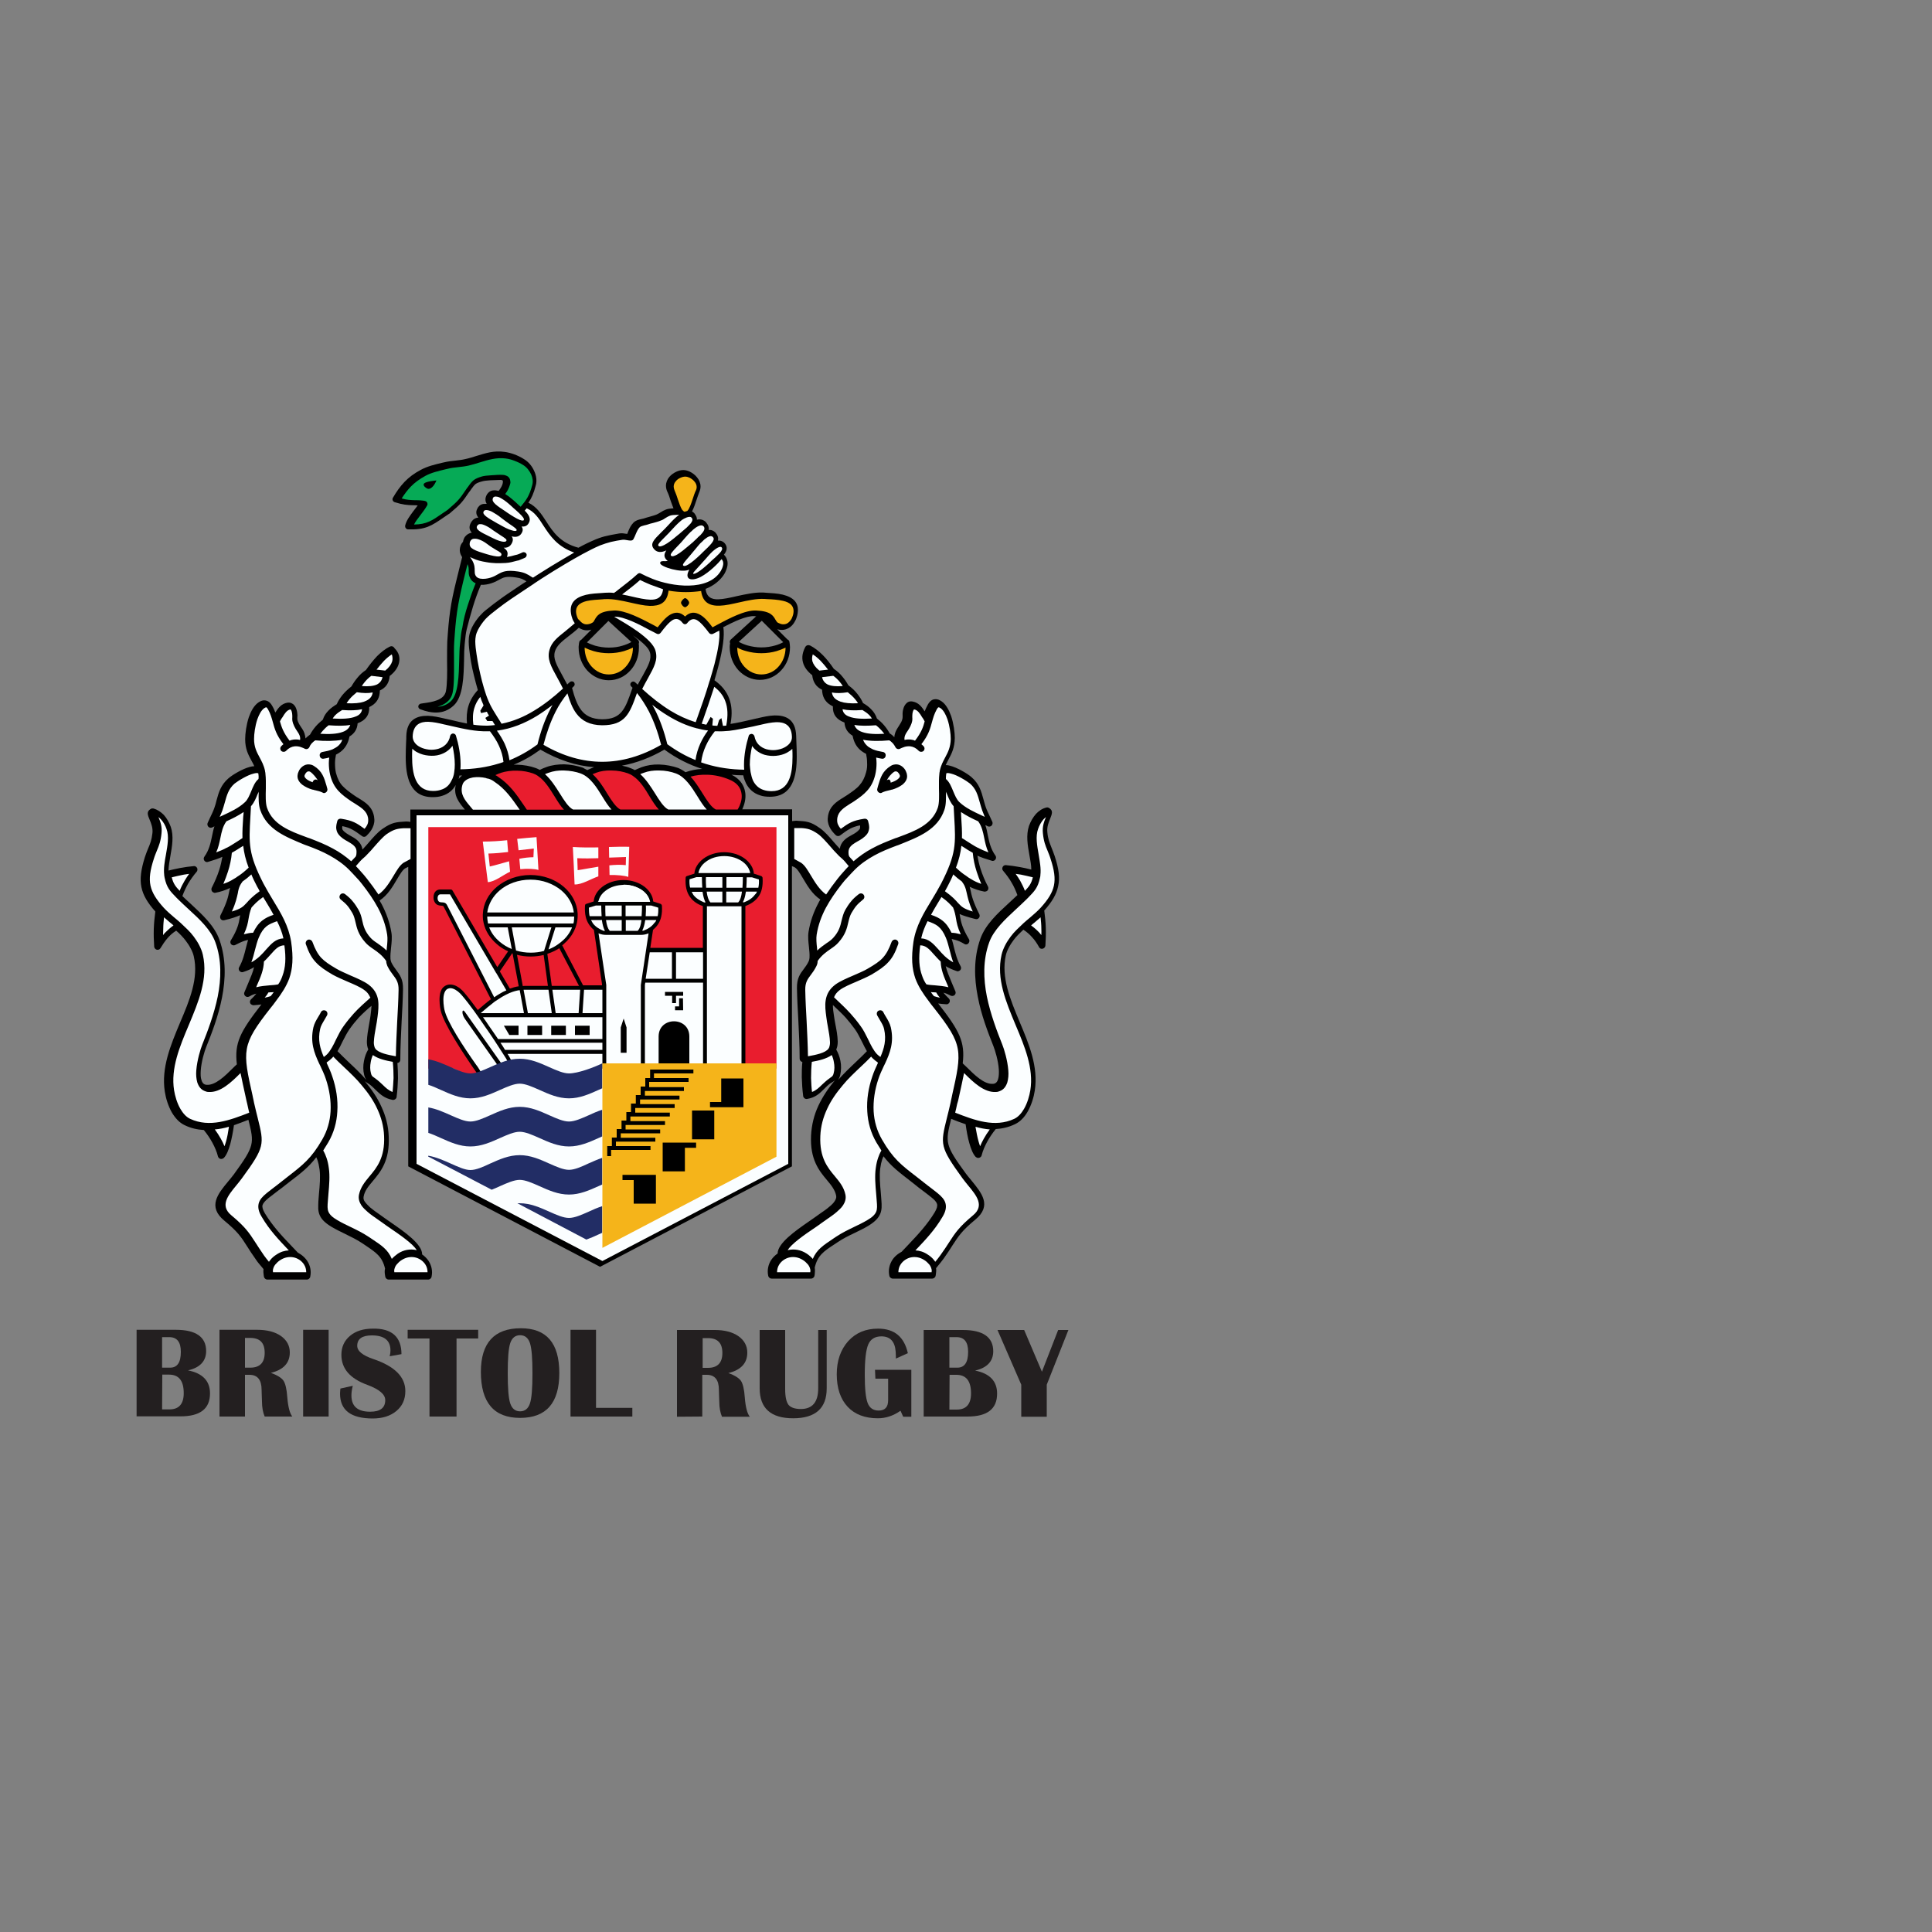 <?xml version="1.0" encoding="utf-8"?>
<!-- Generator: Adobe Illustrator 19.2.1, SVG Export Plug-In . SVG Version: 6.00 Build 0)  -->
<svg version="1.1" id="Layer_1" xmlns="http://www.w3.org/2000/svg" xmlns:xlink="http://www.w3.org/1999/xlink" x="0px" y="0px"
	 viewBox="0 0 1000 1000" style="enable-background:new 0 0 1000 1000;" xml:space="preserve">
<rect x="0" y="0" width="1000" height="1000" fill="#808080" stroke="none"/>
<style type="text/css">
	.st0{display:none;}
	.st1{display:inline;}
	.st2{fill:#FBFEFF;}
	.st3{fill:#222D65;}
	.st4{fill:#E91D2E;}
	.st5{fill:#06AA56;}
	.st6{fill:#F5B41A;}
	.st7{fill:#231F20;}
</style>
<g id="Layer_2" class="st0">
	<rect x="822.5" y="227.5" class="st1" width="122.5" height="19.3"/>
</g>
<g>
	<path d="M206.5,343.2c-0.6,2.4-2.1,4.6-4.8,6.7c-0.3,3.6-2,6.1-5.1,7.5l0,0c0,3.4-1.3,6.2-4.4,8c-0.3,0.2-0.7,0.4-1.1,0.6
		c0.2,4.1-1.9,6.8-5.8,8.3l-0.2,0.1c-0.2,3.1-1.7,5.3-4.2,6.8c-0.7,3.6-2.3,6.2-4.7,8c-0.7,0.5-1.5,1-2.3,1.4
		c-0.3,1.5-0.5,2.9-0.5,4.4c0,1.7,0.1,3.4,0.5,5.1c0.8,3,1.9,5.1,3.4,6.7c1.6,1.7,3.6,3.2,6.2,5c0.7,0.5,1.5,1,2.2,1.4h0l0,0
		c3.6,2.2,7,4.4,7.9,9.4c0.4,2.2,0.1,4-0.7,5.7h0c-0.7,1.6-1.8,2.9-3.2,4.3c-0.7,0.7-1.7,0.7-2.4,0.1l0,0c-4-2.9-5.8-4.2-10.1-5.1
		c0,0.3-0.1,0.6-0.1,0.9c0,0.5,0.1,0.8,0.3,1.1c1,1.3,2.5,2.1,4,3c2.2,1.2,4.3,2.4,5.6,5c0.3,0.6,0.5,1.3,0.6,2.1l0.2-0.2h0l0,0
		c0.9-0.9,1.8-2,2.8-3.1c2.3-2.7,4.9-5.7,7.4-7.4c4.8-3.3,6.8-3.5,12.2-3.8l0.1,0c0.7,0,1.4,0.1,2.1,0.2V419h28.2
		c-3-3.6-6-7.2-4.7-12.7c-1.5,2.6-3.7,4.6-7,5.6c-1.5,0.5-3.1,0.7-5,0.7c-11.9,0-13.9-10.7-13.9-20.9c0-2.7,0.1-5.2,0.2-7.6
		c0.1-1.1,0.1-2.1,0.1-2.9l0-0.1c0.2-8.7,5.6-10.7,11.2-10.6c3,0.1,5.9,0.8,8.1,1.3c0.5,0.1,0.6,0.1,0.8,0.2l0.1,0
		c0.9,0.2,2.2,0.5,3.6,0.8c2.5,0.6,5,1.2,7.6,1.7c-0.3-3.2-0.1-6.2,0.7-8.9c0.9-3.1,2.6-5.9,4.9-8.4l0-0.1c-0.7-2.4-1.4-5-2-7.5
		c-0.6-2.4-1.1-4.7-1.5-7c-0.4-2.3-0.7-4.7-1-7.1c-0.1-1.1-0.2-2.3-0.2-3.5c0-1.2,0.1-2.5,0.4-3.7c0.3-1.3,0.8-2.5,1.3-3.6
		c0.6-1.1,1.2-2.2,1.9-3.2c0.8-1.1,1.6-2.2,2.5-3.1c0.9-1,1.9-2,3-2.8c2.3-1.9,4.7-3.7,7.2-5.5c2.4-1.8,4.9-3.4,7.4-5.1
		c2.1-1.4,4.1-2.8,6.2-4.1c-1.6-1-2.9-1.7-5.4-2c-5.1-0.8-6.6,0-8.6,1.1c-1.1,0.6-2.3,1.3-4.2,1.9c-1.5,0.5-3.5,0.9-5.4,0.8
		c-1.7,4-3,7.7-4.1,11.3c-1.2,3.9-2.2,7.7-3.2,11.6c-0.5,2-0.7,4.1-0.9,6.1c-0.1,0.7-0.1,1.4-0.2,2c-0.2,2.1-0.3,4.7-0.3,7.6
		c-0.2,8.7-0.4,19.3-5.4,23.9c-2.7,2.5-5.6,3.5-8.6,3.6c-2.9,0.1-5.8-0.6-8.7-1.7c-0.8-0.3-1.2-1.2-0.9-1.9c0.2-0.5,0.7-0.9,1.2-1
		l0,0c0.2,0,0.7-0.1,1.3-0.2c4.5-0.6,10.7-1.5,11.7-6.2c0.7-3.5,0.7-9.7,0.6-15.6c0-3.7,0-7.3,0.1-10c0.4-6.2,0.8-11.1,1.5-16
		c0.7-4.9,1.7-9.7,3.2-15.7c0.8-3.4,1.5-5.9,2.1-8.5l0.9-3.6c-1-1.6-1.7-3.4-0.8-6c0.3-0.8,0.7-1.3,1.1-1.8c0.1-0.1,0.2-0.2,0.2-0.3
		c0-0.2,0.1-0.4,0.1-0.6c0.2-0.7,0.5-1.4,0.9-1.9c0.8-1,1.8-1.7,3.1-2c0.1,0,0.3-0.1,0.4-0.1c-1.2-1.3-1.6-2.9-0.6-4.9
		c0.2-0.4,0.4-0.7,0.6-1c0.9-1.2,2-1.8,3.4-1.9c-1.1-1.4-1.5-2.9-0.5-4.7c0.1-0.3,0.3-0.6,0.5-0.8c0.9-1.2,2.1-1.7,3.7-1.6
		c0.2,0,0.4,0,0.6,0c-0.7-1.3-0.9-2.6-0.2-4.2c0.2-0.5,0.5-1,0.9-1.4c0.8-0.9,1.8-1.4,3-1.4c0.8-0.1,1.6,0.1,2.5,0.3
		c0.4-0.5,0.8-1.1,1.1-1.6c0.6-0.9,1.1-2.2,1.1-3.1c0-0.2,0-0.4-0.1-0.6c0-0.1-0.1-0.1-0.2-0.2l0,0l0,0c-0.2-0.1-0.4-0.2-0.8-0.2
		c-1.1,0-3.3,0.1-5.5,0.2c-1.8,0.1-3.4,0.3-4.3,0.6c-1.5,0.4-2.5,0.8-3.2,1.3c-0.7,0.6-1.4,1.4-2.3,2.7c-0.4,0.6-0.7,1.1-1.1,1.5
		c-3.6,5.3-4.1,6-10.1,11.1c-0.1,0.1-0.1,0.1-0.2,0.1c-1,0.7-1.9,1.3-2.8,1.9c-6.3,4.3-9.4,6.5-18.5,6.2c-0.8,0-1.5-0.7-1.5-1.6
		c0-0.1,0-0.2,0-0.3c0.6-2.7,2.4-5,4.3-7.6c0.7-0.9,1.5-1.9,2.2-2.9c-1-0.1-1.9-0.1-2.7-0.1c-2.7-0.1-4.9-0.2-9.3-1.6
		c-0.8-0.3-1.2-1.1-1-1.9c0-0.1,0.1-0.3,0.2-0.4c1.8-3.1,3.7-5.8,6-8.2c2.3-2.4,5-4.4,8.4-6.2c3.5-1.9,7.4-2.8,11.2-3.7l0.9-0.2l0,0
		c2-0.5,4-0.7,5.9-0.9c1.7-0.2,3.5-0.4,5.1-0.8c1.9-0.4,3.8-1,5.7-1.6c4.6-1.4,9.1-2.9,14.5-2.1c1.8,0.2,3.5,0.7,5.2,1.3
		c1.8,0.7,3.5,1.5,5,2.5c2.3,1.4,4.1,3.6,5.2,6.1c1.1,2.4,1.5,5.1,0.8,7.5c-1.1,4.2-2.2,6.6-3.8,8.9c4.3,2.1,6.7,5.8,9.3,9.8
		c3.4,5.3,7.2,11,16.6,13.5c2.9-1.6,5.8-3,8.9-4.3c2-0.8,4-1.5,6.1-1.9c2-0.5,4.1-0.8,6.2-1.2c1.3-0.2,2.4,0,3.6,0.2
		c0.1,0,0.3,0,0.4,0.1c0.2-0.4,0.4-0.8,0.5-1.2c0.7-1.7,1.4-3.3,2.8-4.7l0,0v0c1.1-1.1,2.5-1.5,3.9-1.8c0.5-0.1,1-0.2,1.3-0.3
		c1.1-0.4,2-0.6,3-0.9c1.3-0.4,2.6-0.7,3.8-1.2c0.7-0.3,1.3-0.7,2-1.1c0.9-0.6,1.8-1.1,2.9-1.5c1.1-0.4,2.5-0.5,3.8-0.6
		c-0.5-1.2-1-2.6-1.5-4c-0.5-1.6-1-3.2-1.7-4.6c-0.5-1.1-0.7-2.1-0.7-3.1c0-1.7,0.7-3.3,1.7-4.5c1-1.2,2.3-2.1,3.6-2.7
		c1.2-0.6,2.5-0.9,3.7-0.9c1.1,0,2.2,0.3,3.3,0.8c1.4,0.7,2.8,1.7,3.8,3c1.1,1.3,1.8,3,1.8,4.7c0,0.9-0.2,1.8-0.6,2.8
		c-0.5,1.2-1,2.7-1.5,4.2c-0.7,2.1-1.4,4.2-2.3,5.9c0.3,0.2,0.5,0.4,0.8,0.6c0.3,0.2,0.5,0.5,0.7,0.8c0.7,1,1.1,1.9,1,2.9
		c1.6-0.4,3-0.1,4.3,0.9c0.3,0.2,0.5,0.5,0.7,0.8c1,1.2,1.3,2.4,1.1,3.6c1.1-0.1,2.1,0.2,3,0.9c0.3,0.2,0.5,0.4,0.7,0.7
		c1.1,1.3,1.4,2.6,1.1,3.9c1.1-0.1,2.1,0.2,3,0.9c0.2,0.2,0.4,0.4,0.6,0.6c1.5,1.9,1.1,3.8-0.5,5.8c0.8,0.8,1.3,1.6,1.6,2.6
		c0.4,1.2,0.4,2.4,0.1,3.7c-0.3,1.2-0.8,2.5-1.5,3.7c-1.9,3.1-5.4,6.1-9.7,7.7c0.5,4.3,3.1,5.5,6.6,5.4c2.7-0.1,6-0.8,9.4-1.6
		c4.6-1,9.5-2.1,13.9-1.9h0l0,0c0.6,0,0.9,0.1,1.3,0.1c2.8,0.2,6,0.3,8.8,1c5.2,1.3,9.1,4.1,7.4,10.9c-0.3,1-0.6,2-1.1,2.8
		c-0.8,1.6-2,2.9-3.5,3.7c-1.5,0.8-3.3,1.1-5.3,0.6c-0.1,0-0.3-0.1-0.4-0.1l5.3,5.3c0.5,0.2,0.9,0.6,1,1.2c0.1,0.5,0.1,0.9,0.2,1.4
		c0,0.5,0.1,0.9,0.1,1.4c0,4.7-1.7,8.9-4.5,11.9c-2.8,3.1-6.7,5-11.1,5c-4.3,0-8.2-1.9-11.1-5c-2.8-3.1-4.5-7.3-4.5-11.9
		c0-0.5,0-0.9,0.1-1.4c0-0.2,0-0.4,0.1-0.6c-0.3-0.6-0.2-1.4,0.3-1.9l13.2-12.1c-0.3,0-0.6,0-0.9-0.1c-4.3-0.2-10.7,2.9-16.1,5.7
		c0.7,4.5-0.3,11.3-2.4,19.6c-0.6,2.5-1.4,5.1-2.2,7.9c3.5,2.5,6.2,5.6,7.6,9.4c1.4,3.7,1.7,8,0.7,13.2c3.4-0.5,6.9-1.3,10.3-2.1
		c1.3-0.3,2.6-0.6,3.5-0.8l0.1,0c0.2,0,0.3-0.1,0.8-0.2c2.2-0.5,5.1-1.2,8.1-1.3c5.6-0.1,10.9,1.8,11.2,10.6l0,0.1
		c0,0.8,0.1,1.8,0.1,2.9c0.1,2.3,0.2,4.9,0.2,7.6c0,10.1-2,20.9-13.9,20.9c-1.9,0-3.6-0.2-5-0.7c-3.6-1.1-5.9-3.4-7.4-6.3
		c-0.6-1.3-1.1-2.6-1.4-4.1c-2,0-4.1-0.1-6.1-0.3c0.6,0.3,1.2,0.6,1.8,1c3,2,4.6,4.6,5.2,7.5c0.6,2.8,0.1,5.8-1.1,8.7
		c-0.1,0.2-0.2,0.5-0.3,0.7h25.8v6.1c0.6-0.1,1.3-0.1,2-0.2l0.1,0c5.4,0.3,7.4,0.4,12.2,3.8c2.5,1.7,5.1,4.7,7.4,7.4
		c1,1.1,1.9,2.2,2.8,3.1l0,0h0l0.2,0.2c0.1-0.8,0.3-1.5,0.6-2.1c1.3-2.6,3.4-3.8,5.6-5c1.5-0.8,3-1.7,4-3c0.2-0.2,0.3-0.6,0.3-1.1
		c0-0.3,0-0.6-0.1-0.9c-4.3,0.9-6.2,2.2-10.1,5.1l0,0c-0.7,0.6-1.8,0.6-2.5-0.1c-1.3-1.3-2.5-2.7-3.2-4.3h0
		c-0.8-1.7-1.1-3.5-0.7-5.7c0.9-5,4.3-7.2,7.9-9.4h0h0c0.7-0.5,1.5-0.9,2.2-1.4c2.6-1.8,4.7-3.2,6.2-5c1.5-1.7,2.6-3.7,3.4-6.7
		c0.5-1.7,0.6-3.4,0.5-5.1c0-1.4-0.2-2.9-0.5-4.4c-0.8-0.4-1.6-0.9-2.3-1.4c-2.4-1.8-4-4.3-4.7-8c-2.5-1.5-4-3.7-4.2-6.8l-0.2-0.1
		c-3.9-1.5-6-4.1-5.8-8.3c-0.4-0.2-0.7-0.4-1.1-0.6c-3.1-1.8-4.4-4.6-4.5-8l0,0c-3-1.4-4.7-3.9-5.1-7.5c-2.6-2.1-4.2-4.3-4.8-6.7
		c-0.7-2.6-0.2-5.2,1.2-7.9c0.5-0.9,1.5-1.2,2.4-0.8c0,0,0.1,0,0.1,0c2.3,1.2,4.4,2.8,6.5,4.9c2,2,3.9,4.4,5.8,7.2
		c1.8,1.2,3.2,2.5,4.4,4c1.2,1.4,2.2,2.9,3.1,4.5c1.9,1.4,3.5,2.9,4.7,4.5c1.2,1.5,2.2,3.1,2.9,4.7c1.6,0.9,3.1,2,4.3,3.3
		c1.3,1.3,2.3,2.9,2.9,4.7c1.4,1.1,2.6,2.2,3.7,3.5c1.1,1.3,2.1,2.7,2.9,4.2c1,0.6,1.8,1.3,2.4,2c0-0.4,0.1-0.8,0.2-1.4
		c0.4-1.8,1.3-3.1,2.2-4.5c0.4-0.6,0.8-1.3,1.2-2c0.7-1.5,0.7-2.2,0.7-3c0-0.7-0.1-1.5,0.1-2.7c0.2-1.1,0.6-2.6,1.5-3.6
		c0.8-1,2-1.6,3.5-1.3c3.2,0.5,4.9,2.9,6.3,5.1c0.4-1.1,1-2.3,1.7-3.6c1.1-1.9,2.4-2.7,3.8-2.7c1.3-0.1,2.4,0.5,3.4,1.2
		c2.1,1.5,3.7,4.4,4.8,7.5c1.3,3.9,1.9,8.5,1.9,11.4c-0.1,5.1-1.6,8-3.2,11c-0.5,1-1,1.9-1.5,3c0.7,0,1.4,0.1,2.1,0.3h0l0,0
		c2,0.5,4.2,1.5,6.2,2.6c2.2,1.2,4.1,2.5,5.1,3.4c3.9,3.4,5,7.2,6.1,11.3c0.4,1.3,0.7,2.7,1.2,4.1c0.6,1.7,1.4,3.3,2.2,5
		c0.4,1,0.9,1.9,1.2,2.6c0.4,0.9,0,2-0.9,2.4c-0.5,0.2-1.1,0.2-1.6-0.1c-0.4-0.2-0.7-0.4-1.1-0.5c0.6,1.7,1,3.5,1.3,5.3
		c0.7,3.3,1.4,6.9,3.9,10.4c0.6,0.8,0.4,1.9-0.4,2.5c-0.5,0.3-1,0.4-1.5,0.2v0c-3.1-0.9-5.4-1.7-7.4-2.6c0.4,2.3,0.9,4.5,1.6,6.7
		l0,0c1,3.2,2.3,6.3,3.9,9.3c0.4,0.9,0.1,2-0.8,2.4c-0.4,0.2-0.8,0.2-1.1,0.2l0,0c-2.6-0.5-5.1-1.3-7.6-2.5c0.2,0.6,0.3,1.3,0.5,2
		c0.5,2.5,1.2,5.7,4.5,12.2c0.4,0.9,0.1,1.9-0.8,2.4c-0.4,0.2-0.8,0.2-1.2,0.1l0,0c-3.9-1-6.5-1.8-8.2-2.6c0.1,0.4,0.1,0.8,0.2,1.2
		c0.5,2.9,1.1,5.9,4.6,11.8c0.5,0.8,0.2,1.9-0.6,2.5c-0.6,0.4-1.4,0.3-1.9-0.1c-1.5-0.9-3-1.6-4.5-2c-0.6-0.2-1.3-0.3-1.9-0.5
		c0.4,1.3,0.8,2.7,1.1,4.1c0.8,3.2,1.6,6.6,3.5,10c0.5,0.9,0.2,2-0.7,2.4c-0.5,0.3-1,0.3-1.4,0.1c-2.2-0.7-4-1.6-5.6-2.5
		c0.6,2.5,1.7,5.1,2.9,8c0.7,1.6,1.4,3.3,2.1,5c0.4,0.9-0.1,2-1,2.3c-0.6,0.2-1.2,0.1-1.7-0.2c-1.1-0.6-2.3-1.1-3.5-1.4
		c0.8,1,1.8,2,2.8,3c0.7,0.7,0.7,1.8,0,2.5c-0.4,0.4-0.9,0.6-1.4,0.5c-1.3-0.1-2.7-0.2-4.1-0.4c11.1,14.2,14,19.9,12.7,31
		c0.7,0.7,1.4,1.3,2.1,2c4,4,9,8.9,13.5,8.6c0.4,0,0.7-0.1,1-0.2c0.8-0.3,1.4-1.1,1.7-2.2c0.4-1.3,0.5-3.1,0.4-4.9
		c-0.3-4.8-2-10.2-2.8-12.2c-2.8-7.1-6.3-16-8.1-25.6c-1.9-9.7-2.2-20,1.3-29.9c2.6-7.4,8.9-13.2,14.8-18.6c1.5-1.4,3-2.8,4.4-4.1
		c-0.8-2.2-1.7-4.3-2.9-6.3c-1.3-2.3-2.8-4.3-4.5-6.3c-0.3-0.4-0.5-0.8-0.4-1.3c0.1-1,0.9-1.7,1.9-1.6c2.2,0.2,4.6,0.5,7.2,1
		c1.9,0.3,3.9,0.8,5.9,1.3c0-2.3-0.5-4.9-1-7.6c-0.9-5-1.8-10.2-0.2-15c0.8-2.2,2-4.4,3.6-6.2c1.4-1.5,3.2-2.8,5.3-3.3
		c0.5-0.2,1-0.1,1.5,0.2c2.3,1.4,1.5,3.1,0.5,5.7c-0.7,1.7-1.7,4.1-1.4,6.8c0.3,3.6,1.2,5.6,2.1,7.9c0.5,1.3,1.1,2.7,1.7,4.5
		c2.1,6.4,2.8,11.1,1.8,15.6c-0.9,4.3-3.2,8.1-7.2,12.6c0.4,3,0.7,6,0.8,8.9c0.1,3.2,0,6.2-0.2,9.2c-0.1,1-0.9,1.7-1.9,1.7
		c-0.6,0-1.2-0.4-1.4-0.9c-1-1.8-2.1-3.5-3.6-5.1c-1.2-1.4-2.7-2.7-4.5-3.9c-1.8,1.7-3.6,3.4-5,5.3c-0.9,1.2-1.8,2.5-2.5,3.9
		c-0.7,1.3-1.3,2.7-1.6,4.1c-2.5,11.3,2.3,22.8,7.1,34.3c4.9,11.6,9.8,23.3,7.9,35.7c-0.5,3.3-1.7,7.4-3.7,10.9
		c-1.6,2.8-3.8,5.2-6.6,6.5c-3.3,1.6-6.7,2.3-9.9,2.5c-1.7,2.1-3.2,4.3-4.4,6.5c-1.3,2.4-2.3,4.7-2.9,7.1c-0.2,0.9-1.2,1.5-2.2,1.3
		c-0.3-0.1-0.6-0.3-0.9-0.5c-1.4-1.5-2.4-4-3.3-7.2c-0.8-2.8-1.4-6.1-1.9-9.7c-2.5-0.8-5-1.8-7.5-2.8l0,0.1
		c-3,12.2-3.3,13.3,7.6,28.2c0.9,1.2,1.9,2.4,2.9,3.6c5.3,6.5,10.8,13,2,20.3c-6.9,5.7-8.6,8.4-11.8,13.3c-1.2,1.9-2.6,4.1-4.6,6.9
		c-0.9,1.3-2,2.5-3,3.8c-0.3,0.4-0.6,0.8-0.9,1.1c0.2,1.1,0,2.1-0.1,3.2l-0.1,0.6c-0.1,0.9-0.9,1.6-1.8,1.6v0h-20.4
		c-0.9,0-1.7-0.7-1.8-1.6c-0.6-2.9,0.1-5.8,1.6-8.1c0.8-1.3,2-2.4,3.3-3.3c0.5-0.3,1-0.6,1.5-0.9c1.2-1.3,2.5-2.6,3.7-3.9
		c4.9-5.2,9.5-10.1,13.4-16.5c1.1-1.9,1.5-3.2,1.2-4.3c-0.3-1.1-1.4-2.3-3.1-3.6c-1.7-1.4-3.5-2.7-5.2-4c-1.1-0.8-2.1-1.6-2.8-2.2
		c-0.8-0.6-1.8-1.4-2.8-2.2c-5.8-4.5-9.8-7.5-13.8-12.7c-0.3,0.6-0.5,1.1-0.7,1.7c-0.4,1.2-0.7,2.5-1,4.6c-0.5,3.6-0.1,8.3,0.3,12.5
		c0.1,1.3,0.2,2.5,0.3,3.9c0.2,2.8,0.3,4.9-0.6,7.1c-0.9,2.1-2.6,4-6.2,6.2c-2.3,1.4-4.7,2.5-7.1,3.7c-3,1.4-6,2.9-8.8,4.8
		c-0.9,0.6-1.2,0.8-1.5,1c-5.7,3.7-8.8,5.8-10.3,12.1c0.2,1.3,0.1,2.3,0,3.5l-0.1,0.6c-0.1,0.9-0.9,1.6-1.8,1.6v0h-20.4
		c-0.9,0-1.7-0.7-1.8-1.6c-0.6-2.9,0.1-5.8,1.6-8.1c0.9-1.3,2-2.4,3.3-3.3c0-5.3,9.3-11.8,15.8-16.3c1.2-0.8,2.3-1.6,3.3-2.3
		c0.9-0.7,1.9-1.3,2.8-2c1.8-1.2,3.5-2.4,5.1-3.8c1-0.8,2-1.8,2.6-2.8c0.5-0.8,0.9-1.7,0.7-2.7c-0.6-3-2.5-5.4-4.7-8
		c-4.1-4.9-8.9-10.7-8.3-23.2c0.3-5.6,1.6-10.7,3.8-15.4c2.2-4.7,5.1-9,8.6-13.2l0.1-0.1c-0.5,0.5-1,0.9-1.8,1.3
		c-0.2,0.2-0.5,0.3-0.8,0.5c-1.1,0.8-2.1,1.8-3.1,2.8c-2.3,2.3-4.5,4.5-8.8,5.2c-1,0.2-1.9-0.5-2.1-1.5c0-0.1,0-0.2,0-0.2
		c-0.4-3.1-0.6-6.2-0.7-9.5c0-2.6,0-5.2,0.3-7.9c-0.8-0.2-1.4-0.9-1.4-1.7c0-6.8-0.4-13.5-0.7-20.2c-0.3-5.4-0.6-10.8-0.7-16.3
		c-0.1-5.1,1.6-7.4,3.5-9.9c0.9-1.2,1.8-2.4,2.6-4.1c0.2-0.4,0.3-1,0.4-1.7c0-0.1,0-0.2,0-0.3c0.1-1.5-0.1-3.5-0.3-5.4
		c-0.3-2.7-0.6-5.4-0.2-7.8c0.9-5.5,2.7-10.4,5.1-14.9c0.3-0.6,0.6-1.2,1-1.8c-4.3-2.9-6.8-7.3-9-11c-1.6-2.7-3-5.1-4.5-5.8
		c-0.2-0.1-0.7-0.3-1.2-0.5v155.4l-99.3,52l-99.3-52V448.7c-0.6,0.3-1.1,0.5-1.3,0.6c-1.5,0.7-2.9,3.1-4.5,5.8
		c-2.2,3.7-4.7,8.1-9,11c0.3,0.6,0.6,1.2,1,1.8c2.4,4.6,4.2,9.4,5.1,14.9c0.4,2.3,0.1,5.1-0.2,7.8c-0.2,2-0.4,3.9-0.3,5.4
		c0,0.1,0,0.2,0,0.3c0.1,0.7,0.2,1.2,0.4,1.7c0.8,1.7,1.7,2.9,2.6,4.1c1.9,2.6,3.6,4.8,3.5,9.9c-0.1,5.5-0.4,10.9-0.7,16.3
		c-0.3,6.7-0.7,13.4-0.7,20.2c0,0.9-0.6,1.6-1.5,1.7c0.2,2.7,0.3,5.3,0.3,7.9c-0.1,3.2-0.3,6.4-0.7,9.5c0,0.1,0,0.2,0,0.2
		c-0.2,1-1.1,1.6-2.1,1.5c-4.3-0.8-6.5-3-8.8-5.2c-1-1-2-2-3.1-2.8c-0.3-0.2-0.5-0.4-0.8-0.5c-0.7-0.5-1.3-0.8-1.8-1.3l0.1,0.1
		c3.5,4.2,6.5,8.5,8.6,13.2c2.2,4.7,3.6,9.8,3.8,15.4c0.6,12.6-4.2,18.3-8.3,23.2c-2.2,2.6-4.2,5-4.7,8c-0.2,1,0.1,1.9,0.7,2.7
		c0.7,1,1.7,1.9,2.6,2.8c1.6,1.3,3.3,2.6,5.1,3.8c0.9,0.7,1.9,1.3,2.8,2c1,0.7,2.1,1.5,3.3,2.3c6.5,4.5,15.9,11,15.8,16.3
		c1.3,0.9,2.4,2,3.3,3.3c1.5,2.3,2.2,5.1,1.6,8.1c-0.1,0.9-0.9,1.6-1.8,1.6h-20.4v0c-0.9,0-1.7-0.7-1.8-1.6l-0.1-0.6
		c-0.2-1.2-0.3-2.2,0-3.5c-1.5-6.3-4.7-8.3-10.3-12.1c-0.3-0.2-0.6-0.4-1.5-1c-2.8-1.9-5.8-3.3-8.8-4.8c-2.4-1.2-4.8-2.3-7.1-3.7
		c-3.5-2.1-5.3-4-6.2-6.2c-0.9-2.2-0.7-4.3-0.6-7.1c0.1-1.4,0.2-2.6,0.3-3.9c0.4-4.2,0.8-8.9,0.3-12.5c-0.3-2.1-0.6-3.4-1-4.6
		c-0.2-0.6-0.4-1.1-0.7-1.7c-4,5.2-8,8.3-13.8,12.7c-1,0.8-2.1,1.6-2.8,2.2c-0.7,0.6-1.8,1.4-2.9,2.2c-1.7,1.3-3.4,2.6-5.2,4
		c-1.7,1.4-2.7,2.5-3.1,3.6c-0.3,1.1,0.1,2.4,1.2,4.3c3.9,6.4,8.4,11.3,13.4,16.5c1.2,1.3,2.5,2.6,3.7,3.9c0.5,0.3,1,0.6,1.5,0.9
		c1.3,0.9,2.4,2,3.3,3.3c1.5,2.3,2.2,5.1,1.6,8.1c-0.1,0.9-0.9,1.6-1.8,1.6h-20.4v0c-0.9,0-1.7-0.7-1.8-1.6l-0.1-0.6
		c-0.1-1.1-0.3-2-0.1-3.2c-0.3-0.4-0.6-0.7-0.9-1.1c-1-1.2-2.1-2.4-3-3.8c-2-2.8-3.4-5-4.6-6.9c-3.1-4.9-4.9-7.6-11.8-13.3
		c-8.8-7.3-3.3-13.9,2-20.3c1-1.2,2-2.4,2.9-3.6c10.9-15,10.6-16,7.6-28.2l0-0.1c-2.5,1-5,1.9-7.5,2.8c-0.5,3.6-1.2,7-1.9,9.7
		c-0.9,3.2-1.9,5.7-3.3,7.2c-0.2,0.2-0.5,0.4-0.9,0.5c-1,0.3-1.9-0.3-2.2-1.3c-0.6-2.4-1.6-4.7-2.9-7.1c-1.2-2.2-2.6-4.3-4.4-6.5
		c-3.3-0.2-6.6-0.9-9.9-2.5c-2.8-1.3-4.9-3.7-6.6-6.5c-2-3.5-3.2-7.6-3.7-10.9c-1.9-12.3,3-24,7.9-35.7c4.9-11.5,9.7-23,7.1-34.3
		c-0.3-1.4-0.9-2.8-1.6-4.1c-0.7-1.4-1.6-2.7-2.5-3.9c-1.4-1.9-3.2-3.7-5-5.3c-1.9,1.2-3.3,2.5-4.5,3.9c-1.4,1.6-2.5,3.3-3.6,5.1
		c-0.3,0.5-0.8,0.9-1.4,0.9c-1,0.1-1.8-0.7-1.9-1.7c-0.2-3-0.3-6-0.2-9.2c0.1-2.9,0.4-5.9,0.8-8.9c-4-4.5-6.3-8.3-7.2-12.6
		c-0.9-4.4-0.2-9.2,1.8-15.6c0.6-1.9,1.2-3.2,1.7-4.5c1-2.3,1.8-4.3,2.2-7.9c0.3-2.7-0.7-5.1-1.4-6.8c-1.1-2.6-1.8-4.3,0.5-5.7
		c0.5-0.3,1-0.3,1.5-0.2c2.1,0.6,3.8,1.8,5.3,3.3c1.6,1.8,2.8,4,3.6,6.2c1.6,4.7,0.7,10-0.2,15c-0.5,2.7-0.9,5.3-1,7.6
		c2-0.5,4-0.9,5.9-1.3c2.6-0.5,5-0.8,7.2-1c1-0.1,1.8,0.7,1.9,1.6c0,0.5-0.1,1-0.4,1.3c-1.7,2-3.2,4.1-4.5,6.3
		c-1.1,2-2.1,4.1-2.9,6.3c1.4,1.4,2.9,2.7,4.4,4.1c5.9,5.5,12.2,11.2,14.8,18.6c3.5,9.9,3.2,20.2,1.3,29.9
		c-1.9,9.6-5.3,18.4-8.2,25.6c-0.8,2-2.5,7.4-2.8,12.2c-0.1,1.8-0.1,3.6,0.4,4.9c0.3,1.1,0.9,1.9,1.7,2.2c0.3,0.1,0.6,0.2,1,0.2
		c4.5,0.3,9.5-4.6,13.5-8.6c0.7-0.7,1.4-1.4,2.1-2c-1.3-11.1,1.6-16.7,12.7-31c-1.4,0.2-2.7,0.3-4,0.4c-0.5,0-1-0.2-1.4-0.5
		c-0.7-0.7-0.7-1.8,0-2.5c1-1,2-2,2.8-3c-1.2,0.3-2.4,0.7-3.5,1.4c-0.5,0.3-1.1,0.4-1.7,0.2c-0.9-0.4-1.4-1.4-1-2.3
		c0.7-1.7,1.4-3.4,2.1-5c1.2-2.9,2.3-5.4,2.9-8c-1.6,1-3.4,1.8-5.6,2.5c-0.5,0.2-1,0.1-1.4-0.1c-0.9-0.5-1.2-1.6-0.7-2.4
		c1.9-3.4,2.7-6.8,3.5-10c0.4-1.4,0.7-2.8,1.1-4.1c-0.6,0.1-1.3,0.3-1.9,0.5c-1.5,0.5-3,1.2-4.5,2c-0.6,0.4-1.3,0.4-1.9,0.1
		c-0.9-0.5-1.1-1.6-0.6-2.4c3.6-5.9,4.1-8.9,4.6-11.8c0.1-0.4,0.1-0.8,0.2-1.2c-1.8,0.8-4.3,1.7-8.2,2.6l0,0
		c-0.4,0.1-0.8,0.1-1.2-0.1c-0.9-0.4-1.2-1.5-0.8-2.4c3.3-6.5,4-9.6,4.5-12.2c0.1-0.7,0.3-1.3,0.5-2c-2.5,1.2-5,2-7.6,2.5l0,0
		c-0.4,0.1-0.8,0-1.1-0.2c-0.9-0.4-1.2-1.5-0.8-2.4c1.5-3,2.9-6.1,3.9-9.3l0,0c0.7-2.2,1.2-4.4,1.6-6.7c-2,0.9-4.3,1.7-7.4,2.6v0
		c-0.5,0.2-1.1,0.1-1.5-0.2c-0.8-0.6-1-1.7-0.4-2.5c2.5-3.5,3.2-7.1,3.9-10.4c0.4-1.8,0.7-3.6,1.3-5.3c-0.4,0.2-0.7,0.4-1,0.5
		c-0.5,0.3-1.1,0.3-1.6,0.1c-0.9-0.4-1.3-1.5-0.9-2.4c0.3-0.7,0.7-1.6,1.2-2.6c0.8-1.7,1.6-3.3,2.2-5c0.5-1.4,0.9-2.7,1.2-4.1
		c1.1-4.1,2.2-7.9,6.1-11.3c1-0.9,2.9-2.2,5.1-3.4c2-1.1,4.2-2.1,6.2-2.6l0,0h0c0.7-0.2,1.4-0.3,2.1-0.3c-0.4-1.1-1-2-1.5-3
		c-1.6-3-3.2-5.9-3.2-11c0-2.9,0.6-7.5,1.9-11.4c1.1-3.1,2.6-5.9,4.8-7.5c1-0.7,2.1-1.3,3.4-1.2c1.4,0.1,2.7,0.8,3.8,2.7
		c0.8,1.3,1.3,2.5,1.7,3.6c1.4-2.2,3.1-4.6,6.3-5.1c1.5-0.2,2.7,0.4,3.5,1.3c0.9,1,1.3,2.5,1.5,3.6c0.2,1.2,0.2,2,0.1,2.7
		c0,0.8-0.1,1.5,0.7,3c0.3,0.7,0.8,1.3,1.2,2c0.9,1.3,1.8,2.7,2.1,4.5c0.1,0.5,0.2,1,0.2,1.4c0.7-0.7,1.5-1.3,2.4-2
		c0.8-1.5,1.8-2.9,2.9-4.2c1.1-1.3,2.4-2.4,3.7-3.5c0.6-1.9,1.6-3.4,2.9-4.7c1.2-1.3,2.7-2.3,4.3-3.3c0.7-1.6,1.7-3.2,2.9-4.7
		c1.3-1.6,2.9-3.1,4.7-4.5c0.9-1.6,1.9-3.1,3.1-4.5c1.2-1.5,2.6-2.8,4.4-4c1.9-2.7,3.8-5.1,5.8-7.2c2.1-2.1,4.3-3.8,6.5-4.9
		c0,0,0.1,0,0.1,0c0.9-0.5,1.9-0.1,2.4,0.8C206.7,338,207.1,340.6,206.5,343.2L206.5,343.2z M237.4,403.2c0.5-0.7,1.1-1.3,1.8-1.8
		c-0.4,0-0.9,0-1.4,0C237.7,402,237.6,402.6,237.4,403.2L237.4,403.2z M354.8,399.7c2.8-1,5.7-1.6,8.7-1.7
		c-6.7-2.1-13.3-5.4-19.6-10c-7.3,4.2-14.7,7-22,8.3c1.6,0.3,3.1,0.7,4.5,1.3c0.8,0.3,1.5,0.6,2.2,1c1.3-0.6,1.5-0.7,3.5-1.5
		c2.7-1,5.9-1.5,9.1-1.4c3.5,0.1,6.9,0.8,9.8,1.8C352.4,398.1,353.6,398.8,354.8,399.7L354.8,399.7z M304,398.6l0.4-0.2
		c1.1-0.5,1.5-0.7,3.1-1.3l0.1,0c-9.3-0.7-18.6-3.7-27.9-9.1c-4.5,3.3-9.1,5.9-13.8,7.8c0.6,0,1.2,0,1.8,0c3.4,0.1,6.7,0.7,9.5,1.7
		c0.8,0.3,1.5,0.6,2.2,1c1.4-0.7,1.6-0.8,3.5-1.5c2.7-1,5.9-1.4,9.1-1.4c3.4,0.1,6.9,0.8,9.8,1.8C302.5,397.9,303.3,398.2,304,398.6
		L304,398.6z M401.2,334.1c1.5-0.4,2.9-1,4.2-1.7l-11.1-11.1l-11.9,10.9c1.4,0.8,2.9,1.4,4.6,1.9c2.2,0.6,4.6,1,7.1,1
		C396.7,335.1,399.1,334.7,401.2,334.1L401.2,334.1z M328.2,329.3c-0.3-0.2-0.6-0.4-0.9-0.7l3,2.7c0.5,0.5,0.6,1.3,0.3,1.9
		c0,0.2,0,0.4,0.1,0.6c0,0.5,0,0.9,0,1.4c0,4.7-1.7,8.9-4.5,11.9c-2.8,3.1-6.7,5-11.1,5c-4.3,0-8.2-1.9-11.1-5
		c-2.8-3.1-4.5-7.3-4.5-11.9c0-0.5,0-0.9,0.1-1.4c0-0.5,0.1-0.9,0.2-1.4c0.1-0.6,0.5-1,1-1.2l5.3-5.3c-0.1,0-0.3,0.1-0.4,0.1
		c-2,0.5-3.8,0.2-5.3-0.6c-0.3-0.2-0.6-0.3-0.8-0.5c-1.8,1.7-3.6,3.1-5.3,4.4c-3.5,2.7-6.2,4.9-7.1,8c-1,3.5,0.8,6.7,3.7,12
		c0.8,1.5,1.7,3.1,2.7,5c0.5-0.5,0.9-0.9,1.3-1.2l0,0c0.6-0.6,1.6-0.6,2.1,0c0.6,0.6,0.6,1.6,0,2.1c-0.3,0.3-0.6,0.6-0.9,0.9
		c1.2,4.5,2.5,8.5,4.7,11.4c2.2,2.9,5.5,4.7,10.8,4.8c10.1,0,12-5.4,15.5-15.5l0.3-0.8c-0.4-0.5-0.4-0.4-0.7-0.7
		c-0.6-0.6-0.6-1.5,0-2.1c0.6-0.6,1.5-0.6,2.1,0l0,0c0.2,0.2,0.7,0.6,1.3,1.2c0.9-1.8,1.8-3.3,2.6-4.7c2.9-5.3,4.7-8.5,3.7-12
		C335.8,335.3,332.4,332.3,328.2,329.3L328.2,329.3z M303.8,332.5c1.3,0.7,2.7,1.2,4.2,1.7c2.2,0.6,4.6,1,7.1,1c2.5,0,4.9-0.3,7.1-1
		c1.7-0.5,3.2-1.1,4.6-1.9l-11.9-10.9L303.8,332.5L303.8,332.5z M185.7,526.7c-1.6,1.8-3.1,3.6-4.8,6c-1.3,1.9-2.5,4.2-3.7,6.6
		c-0.8,1.7-1.6,3.3-2.5,4.8c1.7,1.7,3.6,3.6,5.5,5.4c3.4,3.2,6.8,6.4,9.4,9.5c-0.4-0.6-0.8-1.4-1.1-2.6c-0.6-2.3-0.6-4.9-0.1-7.3
		c0.4-2.1,1.1-4.1,2.2-5.9c0,0,0-0.1,0-0.1c-0.3-0.7-0.5-1.4-0.6-2.2c-0.1-0.7-0.1-1.4-0.1-2c0.1-2.8,0.6-5.7,1.1-8.5
		c0.3-1.7,0.6-3.3,0.8-4.8c0.2-1.7,0.4-3.4,0.5-5C190.3,522.2,187.5,524.8,185.7,526.7L185.7,526.7z M433.6,538.9c0,0.7,0,1.4-0.1,2
		c-0.1,0.7-0.3,1.5-0.6,2.2c0,0,0,0.1-0.1,0.1c1,1.7,1.8,3.8,2.2,5.9c0.5,2.4,0.4,5-0.1,7.3c-0.3,1.2-0.7,2-1.1,2.6
		c2.6-3,6-6.3,9.4-9.5c1.9-1.8,3.8-3.6,5.5-5.4c-0.9-1.5-1.7-3.2-2.5-4.8c-1.2-2.3-2.3-4.7-3.7-6.6c-1.7-2.3-3.2-4.2-4.8-6
		c-1.6-1.8-4.5-4.5-6.6-6.5c0,1.7,0.2,3.4,0.5,5.2c0.2,1.5,0.5,3.2,0.8,4.8C433,533.2,433.5,536,433.6,538.9L433.6,538.9z"/>
	<polygon class="st2" points="215.6,422 215.6,602.4 311.8,652.7 408,602.4 408,422 	"/>
	<path class="st3" d="M221.7,573.2c4.1,0.7,7.9,2.4,11.7,4.1h0c3.6,1.6,7.2,3.2,10.1,3.2c2.9,0,6.5-1.6,10.1-3.2
		c4.9-2.2,9.8-4.4,15.4-4.4c5.6,0,10.5,2.2,15.4,4.4c3.6,1.6,7.2,3.2,10.1,3.2c2.9,0,6.5-1.6,10.1-3.2c2.3-1.1,4.7-2.1,7.1-2.9v13.8
		c-0.6,0.3-1.2,0.5-1.8,0.8c-4.9,2.2-9.8,4.4-15.4,4.4c-5.6,0-10.5-2.2-15.4-4.4c-3.6-1.6-7.2-3.2-10.1-3.2c-2.9,0-6.5,1.6-10.1,3.2
		c-4.9,2.2-9.8,4.4-15.4,4.4c-5.6,0-10.5-2.2-15.4-4.4l0,0c-2.2-1-4.4-2-6.4-2.6L221.7,573.2L221.7,573.2z M221.7,598.2
		c4.1,0.7,7.9,2.4,11.7,4.1c3.6,1.6,7.2,3.3,10.1,3.3c2.9,0,6.5-1.6,10.1-3.3c4.9-2.2,9.8-4.4,15.4-4.4c5.6,0,10.5,2.2,15.4,4.4v0
		c3.6,1.6,7.2,3.2,10.1,3.2c2.9,0,6.5-1.6,10.1-3.3c2.3-1,4.7-2.1,7.1-2.9v13.8c-0.6,0.3-1.2,0.5-1.8,0.8c-4.9,2.2-9.8,4.4-15.4,4.4
		c-5.6,0-10.5-2.2-15.4-4.4h0c-3.6-1.6-7.2-3.2-10.1-3.2c-2.9,0-6.5,1.6-10.1,3.2c-1.5,0.7-2.9,1.3-4.4,1.9l-32.9-17.2L221.7,598.2
		L221.7,598.2z M267.8,622.8c0.4,0,0.8,0,1.2,0c5.6,0,10.5,2.2,15.4,4.4v0c3.6,1.6,7.2,3.2,10.1,3.2c2.9,0,6.5-1.6,10.1-3.2
		c2.3-1.1,4.7-2.1,7.1-2.9v13.8c-0.6,0.3-1.2,0.5-1.8,0.8c-2.1,1-4.2,1.9-6.4,2.7L267.8,622.8L267.8,622.8z"/>
	<polygon class="st4" points="221.7,428.1 221.7,553.1 234.8,553.1 241.1,556 247.3,556 246,553.1 401.9,553.1 401.9,428.1 	"/>
	<path d="M246.8,555.4l-0.2-0.3c-6.6-9.4-17-25.2-18.5-32.1c-0.4-1.8-0.8-4.8-0.5-7.5c0.2-2,0.9-3.8,2.2-4.8
		c1.6-1.3,3.5-1.3,5.2-0.8c2.2,0.7,4.2,2.5,5.4,4c2.3,2.7,4.6,5.8,6.9,8.9c2.3-2,4.5-3.9,6.8-5.6l-24.5-48c-0.5-1-3.8,0.6-5-3.2
		c-0.2-0.5-0.2-1.1-0.2-1.7c0-0.6,0.1-1.1,0.3-1.7c0.5-1.3,1.5-2.2,3.2-2.2h5.4c0.4,0,0.7,0.2,0.9,0.5l23.2,39.7l5.6-8.2
		c-2.2-1-4.1-2.2-5.8-3.7c-3.5-3-6-6.8-6.9-11.1c-0.1-0.5-0.2-1-0.3-1.6c-0.1-0.9-0.1-1.8-0.1-2.7c0.2-5.6,2.9-10.6,7.3-14.3
		c4.4-3.7,10.6-6.1,17.3-6.1c6.7,0,12.9,2.3,17.3,6.1c4.2,3.6,6.9,8.5,7.2,13.9l0,0.1c0,0.3,0,0.6,0,0.9c0,5.8-2.8,11-7.3,14.8
		c-0.2,0.2-0.5,0.4-0.7,0.6l10.8,20.7h9.8v-0.6l-4.2-28.1c-0.9-0.7-1.7-1.6-2.4-2.6c-1.7-2.4-2.5-5.6-2.2-10c0-0.5,0.3-0.8,0.8-0.9
		l3.7-1.2c0.2-3,2-5.7,4.6-7.7c2.8-2.1,6.6-3.4,10.8-3.4c4.2,0,8,1.3,10.8,3.4c2.6,2,4.4,4.7,4.6,7.7l3.7,1.2
		c0.4,0.1,0.7,0.5,0.8,0.9c0.3,4.4-0.5,7.6-2.2,10c-0.7,1-1.6,1.9-2.4,2.6l-1.4,9.3c9.1,0,18.2,0,27.2,0V469c-2.8-1-5.1-2.5-6.7-4.8
		c-1.7-2.4-2.5-5.6-2.2-9.9c0-0.5,0.3-0.8,0.8-0.9l3.7-1.2c0.2-3,2-5.7,4.6-7.7c2.8-2.1,6.6-3.4,10.8-3.4c4.2,0,8,1.3,10.8,3.4
		c2.6,2,4.4,4.7,4.6,7.7l3.7,1.2c0.4,0.1,0.7,0.5,0.8,0.9c0.3,4.4-0.5,7.6-2.2,9.9c-1.6,2.2-3.9,3.7-6.7,4.8v84.1h-83.1
		c-5.4-1.2-10.9-1.5-16.5,0h-34.5c-0.7-0.4-1.5-0.7-2.2-0.6c-0.6,0,0.4,2.5-0.2,2.9L246.8,555.4L246.8,555.4z M263.9,511.7
		c1.5-0.5,3-1,4.6-1.2l-3.2-17l-0.2-0.1l-6.4,9.4L263.9,511.7L263.9,511.7z M271.8,510.3h11.8l-2.2-16c-2.1,0.5-4.4,0.8-6.7,0.8
		c-2.5,0-4.9-0.3-7.1-0.9l3,16.2C271,510.3,271.4,510.3,271.8,510.3L271.8,510.3z M285.6,510.3h14.1l-10.2-19.5
		c-1.9,1.2-4,2.2-6.2,2.9L285.6,510.3L285.6,510.3z"/>
	<path class="st2" d="M351.9,276.1C352,276,352,276,351.9,276.1L351.9,276.1L351.9,276.1z"/>
	<path class="st5" d="M262.4,254.4c-0.3,0.5-0.6,0.9-0.9,1.3c1.3,0.8,2.6,1.8,4.1,3.1c0.7,0.6,1.4,1.2,2.1,1.9l0,0h0
		c0.6,0.6,1.2,1.1,1.8,1.6c3-3.6,4.5-5.6,6-11.3c0.5-1.8,0.2-3.7-0.6-5.5c-0.9-1.9-2.3-3.7-4.1-4.8c-1.4-0.9-2.9-1.6-4.5-2.2
		c-1.5-0.6-3-1-4.6-1.2c-4.7-0.6-9,0.7-13.2,2c-1.9,0.6-3.9,1.2-6,1.7c-1.8,0.4-3.6,0.6-5.4,0.8c-1.9,0.2-3.8,0.4-5.6,0.9l0,0h0
		l-0.9,0.2c-3.6,0.9-7.3,1.7-10.4,3.4c-3.1,1.7-5.6,3.5-7.7,5.7c-1.7,1.8-3.2,3.8-4.6,6c2.8,0.8,4.6,0.8,6.6,0.9c1.2,0,4.9,0,6,0.6
		c0.7,0.4,1,1.3,0.6,2.1c-1.1,1.9-2.4,3.6-3.7,5.3c-1.2,1.6-2.4,3.1-3.1,4.6c6.6-0.1,9.4-2.1,14.6-5.7c0.9-0.6,1.8-1.2,2.8-1.9
		c5.6-4.8,6.1-5.5,9.5-10.5c0.3-0.5,0.7-1,1.1-1.5c1.1-1.6,1.9-2.6,2.9-3.4c1.1-0.8,2.3-1.3,4.3-1.9c1-0.3,2.9-0.5,4.8-0.6
		c2.3-0.2,4.7-0.3,5.9-0.2c0.9,0,1.7,0.3,2.3,0.6v0c0.7,0.4,1.1,0.9,1.4,1.6c0.2,0.6,0.3,1.2,0.3,1.9
		C263.9,251.3,263.2,253.1,262.4,254.4L262.4,254.4z M242.2,313c1.1-3.5,2.4-7.2,4-11.1c-1.2-0.5-2.3-1.4-2.9-2.8
		c-0.8-1.5-0.7-2.6-0.7-3.8c0-0.9,0-2-0.6-3.3l-0.2,0.8c-0.8,3.1-1.6,6.2-2.1,8.4c-1.4,5.8-2.4,10.6-3.1,15.4
		c-0.7,4.8-1.1,9.7-1.5,15.8c-0.2,2.6-0.1,6.1-0.1,9.8c0,6,0.1,12.4-0.7,16.2c-0.9,4.3-4.1,6.3-7.8,7.4l0.1,0
		c2.3-0.1,4.6-0.9,6.7-2.8c4-3.7,4.2-13.6,4.4-21.7c0.1-3,0.1-5.7,0.4-7.9c0.1-0.8,0.1-1.3,0.2-1.9c0.2-2.2,0.4-4.4,1-6.6
		C239.9,320.8,240.9,316.9,242.2,313L242.2,313z M219.3,250.6c0.5-1.5,6.6-1.9,6.6-1.9c-0.6,1.4-2.2,4.6-4.4,4.3
		C220.7,252.8,219,251.6,219.3,250.6L219.3,250.6z"/>
	<path class="st4" d="M366.1,401c-3-0.1-5.9,0.2-8.7,1c2.4,2.5,4.3,5.6,6.2,8.6c2.3,3.7,4.5,7.2,6.9,8.4h11.3c0.4-0.6,0.7-1.3,1-1.9
		c1-2.3,1.4-4.7,0.9-6.9c-0.4-2.1-1.7-4.1-3.9-5.5c-0.6-0.4-1.3-0.8-2.1-1.1C374,402,370,401.1,366.1,401L366.1,401z M327.7,401.7
		c0,0-0.1-0.1-0.1-0.1c-0.7-0.5-1.5-0.9-2.3-1.2c-2.6-1-5.7-1.6-8.9-1.6c-2.8-0.1-5.6,0.3-7.9,1.2c-0.9,0.3-1.4,0.6-1.8,0.7
		c3,2.7,5.4,6.4,7.5,9.9c2.3,3.7,4.5,7.2,6.9,8.4h19.9c-1.7-1.8-3.2-4.2-4.8-6.8C333.9,408.3,331.2,404,327.7,401.7L327.7,401.7z
		 M278.5,401.7c0,0-0.1-0.1-0.1-0.1c-0.7-0.5-1.5-0.9-2.3-1.2c-2.5-0.9-5.5-1.5-8.5-1.5c-2.9-0.1-5.8,0.3-8.3,1.1
		c-1,0.3-2,0.8-2.9,1.2c0.5,0.2,0.9,0.5,1.3,0.8c6,3.9,9.7,9.3,13.3,14.6c0.5,0.8,1.1,1.6,1.7,2.5h19.2c-1.7-1.8-3.2-4.2-4.8-6.8
		C284.6,408.3,282,404,278.5,401.7L278.5,401.7z"/>
	<path class="st2" d="M267.7,434.2c3.3-0.3,6.6-0.7,10-0.9c0.3,5.7,0.7,11.3,1,17c-1.7-0.6-5.9-0.8-9.4-0.4l-0.5-5.4
		c2.5-0.5,5-0.8,7.3-0.8l0.2-4.5c-2.7,0.3-5.3,0.6-7.9,0.9L267.7,434.2L267.7,434.2z M297.4,457.8c3.9,0.1,8.4-2.9,12.3-4.2l0-5
		c-4,0.6-7.8,1.4-10.7,1.8l-0.2-6.2c3.8,0.2,7.4,0.1,10.9,0l0-5.6c-4.1,0.1-8.4,0.1-13.2-0.2C296.9,444.8,297.1,451.3,297.4,457.8
		L297.4,457.8z M325.2,453.9c-1.7-0.7-6.1-1.1-9.7-1l-0.1-5c3-0.3,5.9-0.4,8.5-0.1l0.1-4.2c-3,0.1-5.8,0.2-8.7,0.3l-0.1-5.5
		c3.4-0.1,6.8-0.2,10.5-0.1C325.5,443.4,325.4,448.7,325.2,453.9L325.2,453.9z M252.5,456.6c3.7-0.2,7.8-3.7,11.5-5.4l-0.5-5.4
		c-3.7,1-7.2,2.1-10,2.7l-0.7-6.7c3.6-0.1,6.9-0.4,10.2-0.8l-0.5-6.1c-3.9,0.4-8,0.7-12.6,0.7C250.7,442.5,251.6,449.5,252.5,456.6
		L252.5,456.6z M322.8,527.2l1.5,4.6v13.1h-3v-13.1L322.8,527.2L322.8,527.2z M344.1,522.9h4.2v-2h-2.1v-4.2h-2L344.1,522.9
		L344.1,522.9z M353.6,522.9h-4.2v-2h2.1v-4.2h2L353.6,522.9L353.6,522.9z M344.1,513.4h9.5v2h-3.7v3.8h-2v-3.8h-3.7V513.4
		L344.1,513.4z M285.3,530.9h7.6v4.8h-7.6V530.9L285.3,530.9z M273,530.9h7.6v4.8H273V530.9L273,530.9z M260.8,530.9h7.6v4.8h-4.8
		L260.8,530.9L260.8,530.9z M297.6,530.9h7.6v4.8h-7.6V530.9L297.6,530.9z M364.5,467.1h0.7c-0.7-1.3-1.2-3.1-1.5-5.1
		c0-0.2,0-0.3-0.1-0.4H358c0.3,0.6,0.6,1.1,0.9,1.6C360.2,464.9,362.1,466.1,364.5,467.1L364.5,467.1z M249.5,555.9l9.3-2.8
		l-18.2-25.8c-1.9-2.8-1.4-5.5,0-3.6l20.8,29.4h2.9c-0.8-1.5-1.5-3.9-2.4-5.3c-1.5-2.4-3-4.7-4.5-7c-1.5-2.3-3-4.6-4.6-6.9
		c-0.4-0.6-0.9-1.3-1.4-2c-3.8-5.6-8.2-11.9-12.4-16.8c-1.1-1.3-2.8-2.8-4.6-3.4c-1.1-0.4-2.3-0.3-3.3,0.5c-0.8,0.7-1.3,2-1.5,3.5
		c-0.3,2.4,0.1,5.2,0.4,6.8c1.4,6.5,10,19.5,16.5,28.7C247.1,551.8,249.2,555.3,249.5,555.9L249.5,555.9z M266.6,553.2
		c15.7,5,31.2,8.7,45.2,0v-7.7h-49.1c0.3,0.5,0.6,0.9,0.9,1.4c0.5,0.8,1,2,1.5,3.1C265.6,551.1,266.1,552.3,266.6,553.2L266.6,553.2
		z M313.8,553.2h17.9v-43.4l4-26.7c-1.2,0.5-2.6,0.8-4,0.8h-17.9c-1.5,0-2.8-0.3-4-0.8l4,26.7V553.2L313.8,553.2z M333.8,553.2h7.1
		v-16.7c0-10.5,15.9-10.5,15.9,0v16.7h7.1v-44.6c-10,0-19.9,0-29.9,0l-0.2,1.1L333.8,553.2L333.8,553.2z M305.2,474.2h6.2
		c-0.1-1.7-0.2-3.5-0.2-5.5h-2.8l-3.6,1.1C304.8,471.5,304.9,472.9,305.2,474.2L305.2,474.2z M313.4,474.2h8.4v-5.5h-8.5
		C313.3,470.6,313.3,472.5,313.4,474.2L313.4,474.2z M323.8,474.2h8.3c0.1-1.7,0.2-3.5,0.2-5.5h-8.5L323.8,474.2L323.8,474.2z
		 M334.2,474.2h6.2c0.3-1.3,0.4-2.7,0.3-4.4l-3.6-1.1h-2.8C334.4,470.6,334.3,472.5,334.2,474.2L334.2,474.2z M339.7,476.2H334
		c0,0.2,0,0.3-0.1,0.4c-0.3,2.1-0.8,3.8-1.5,5.1h0.7c2.4-0.9,4.3-2.2,5.6-4C339.2,477.3,339.5,476.8,339.7,476.2L339.7,476.2z
		 M332,476.2h-8.1v5.6h6.2c0-0.1,0.1-0.2,0.2-0.3c0.9-1,1.4-2.8,1.7-5.1L332,476.2L332,476.2z M321.8,476.2h-8.1l0,0.2
		c0.3,2.3,0.9,4.2,1.7,5.1c0.1,0.1,0.1,0.2,0.2,0.3h6.2L321.8,476.2L321.8,476.2z M311.6,476.2h-5.7c0.3,0.6,0.6,1.1,0.9,1.6
		c1.3,1.8,3.3,3.1,5.6,4h0.7c-0.7-1.3-1.2-3.1-1.5-5.1C311.6,476.5,311.6,476.3,311.6,476.2L311.6,476.2z M363.5,459.5
		c-0.1-1.7-0.2-3.5-0.2-5.5h-2.8l-3.6,1.1c-0.1,1.7,0,3.1,0.3,4.3H363.5L363.5,459.5z M365.5,459.5h8.4V454h-8.5
		C365.3,455.9,365.4,457.8,365.5,459.5L365.5,459.5z M375.9,459.5h8.4c0.1-1.7,0.2-3.5,0.2-5.5h-8.5V459.5L375.9,459.5z
		 M386.3,459.5h6.2c0.3-1.3,0.4-2.7,0.3-4.3l-3.6-1.1h-2.7C386.5,455.9,386.4,457.8,386.3,459.5L386.3,459.5z M391.8,461.5h-5.7
		c0,0.1,0,0.3-0.1,0.4c-0.3,2.1-0.8,3.8-1.5,5.1h0.7c2.4-0.9,4.3-2.2,5.6-4C391.3,462.6,391.6,462.1,391.8,461.5L391.8,461.5z
		 M384,461.5h-8.1v5.6h6.2c0-0.1,0.1-0.2,0.2-0.3c0.9-1,1.4-2.8,1.7-5.1L384,461.5L384,461.5z M373.9,461.5h-8.1l0,0.2
		c0.3,2.3,0.9,4.2,1.7,5.1c0.1,0.1,0.1,0.2,0.2,0.3h6.2V461.5L373.9,461.5z M365.9,553.2h17.9v-84.1h-17.9V553.2L365.9,553.2z
		 M372.5,503.2h4.7l-0.8-17.5l4.3-1.1v-1.5h-4.5l-0.4-4.4h-1.9l-0.4,4.4H369v1.5l4.3,1.1L372.5,503.2L372.5,503.2z M336.3,492.9
		c3.8,0,7.7,0,11.5,0v13.7c-4.5,0-9,0-13.6,0L336.3,492.9L336.3,492.9z M248.8,524.4h22.4l-2.2-11.9c-1.7,0.2-3.3,0.7-4.8,1.3
		c0,0,0,0,0,0c-0.1,0.1-0.2,0.1-0.3,0.1c-1.4,0.6-2.7,1.3-4.1,2.1c-1.1,0.7-2.2,1.4-3.4,2.2c-0.1,0.1-0.2,0.2-0.3,0.2l0,0
		C253.6,520.3,251.2,522.3,248.8,524.4L248.8,524.4z M273.2,524.4h12.4l-1.7-12.1h-12c-0.3,0-0.6,0-0.9,0l2.2,11.9
		C273.2,524.3,273.2,524.4,273.2,524.4L273.2,524.4z M287.6,524.4h11.9c0,0,0,0,0-0.1l0.8-12h-14.4l1.7,12
		C287.6,524.3,287.6,524.4,287.6,524.4L287.6,524.4z M301.5,524.4h10.3v-12.1h-9.5L301.5,524.4L301.5,524.4z M258.6,514.4
		c1.1-0.7,2.3-1.3,3.5-1.8l-5.2-8.9c-0.2-0.2-0.3-0.4-0.4-0.6l-23.6-40.2H228c-0.7,0-1.1,0.4-1.3,0.9c-0.1,0.3-0.2,0.6-0.2,0.9
		c0,0.4,0,0.7,0.1,1c0.8,2.6,3.4,0.1,4.8,2.8l24.4,47.7C256.8,515.5,257.7,514.9,258.6,514.4L258.6,514.4z M252.2,472.3h44.8
		c-0.5-4.4-2.9-8.4-6.4-11.4c-4.1-3.4-9.7-5.6-16-5.6c-6.3,0-11.9,2.1-16,5.6C255.1,463.9,252.8,467.9,252.2,472.3L252.2,472.3z
		 M297.2,474.4h-45c0,1.2,0.2,2.4,0.4,3.6h44.2c0.2-0.6,0.3-1.3,0.3-1.9C297.1,475.5,297.2,474.9,297.2,474.4L297.2,474.4z
		 M296.1,480h-8.6l-3.6,11.4c1.9-0.7,3.7-1.7,5.3-2.9c0,0,0.1,0,0.1-0.1c0.4-0.3,0.9-0.6,1.3-1C293.1,485.4,295,482.8,296.1,480
		L296.1,480z M285.4,480h-20.5l2.2,12c2.4,0.7,4.9,1.1,7.6,1.1c2.4,0,4.7-0.3,6.9-0.9L285.4,480L285.4,480z M262.8,480h-9.6
		c1.1,2.9,3,5.4,5.5,7.5c1.8,1.5,3.9,2.8,6.2,3.7L262.8,480L262.8,480z M309.4,466.7h13.4h13.4c-0.3-2.3-1.7-4.3-3.8-5.8l0,0
		c-2.4-1.8-5.8-3-9.6-3 M384.5,446.1c-2.4-1.8-5.8-3-9.6-3c-3.8,0-7.2,1.1-9.6,3c-2.1,1.5-3.4,3.6-3.8,5.8h13.4h13.4
		C387.9,449.7,386.6,447.7,384.5,446.1L384.5,446.1z M311.8,543.4v-3.7H259l0.1,0.1c0.8,1.2,1.6,2.4,2.3,3.6L311.8,543.4
		L311.8,543.4z M311.8,537.7v-11.2H250c1.1,1.5,2.1,3,3.1,4.5c0.5,0.7,0.9,1.3,1.4,2c1.1,1.6,2.2,3.2,3.3,4.8H311.8L311.8,537.7z
		 M349.9,492.9v13.7h14v-13.7H349.9L349.9,492.9z"/>
	<path class="st2" d="M194.9,346.6l4.5,0.5c2-1.6,3.1-3.2,3.6-4.8c0.3-1.2,0.2-2.4-0.2-3.6c-1.4,0.9-2.7,2-4,3.3
		C197.5,343.4,196.2,344.9,194.9,346.6L194.9,346.6z M198,350.5l-5.8-0.7c-1.3,0.9-2.4,2-3.4,3.2c-0.5,0.7-1.1,1.3-1.5,2.1
		c3.4,0.3,6,0,7.8-0.8C196.6,353.5,197.6,352.3,198,350.5L198,350.5z M184.7,358.3c-1.5,1.2-2.8,2.4-3.8,3.6
		c-0.6,0.7-1.1,1.4-1.5,2.1c3.9,0.2,6.9-0.1,9-0.8c0.1,0,0.1-0.1,0.2-0.1c0.6-0.2,1.2-0.5,1.7-0.8c1.5-0.9,2.4-2.2,2.6-3.9
		C190.6,358.9,187.9,358.8,184.7,358.3L184.7,358.3z M177.1,367.5c-1.3,0.8-2.5,1.6-3.5,2.6c-0.5,0.5-1,1.1-1.4,1.8
		c5,0.3,9.1,0.1,11.8-1c2-0.7,3.2-2,3.4-3.8C184.7,367.7,181.3,367.8,177.1,367.5L177.1,367.5z M170.1,375.4
		c-1.2,0.9-2.2,1.9-3.1,2.9c-0.4,0.5-0.8,1-1.2,1.5c4.6,0.3,8.6,0.1,11.4-0.9c2.1-0.7,3.5-1.9,4.1-3.7
		C178.2,375.8,174.4,375.7,170.1,375.4L170.1,375.4z M163.2,383.2c-0.8,0.5-1.4,1.1-1.9,1.6c-0.5,0.6-0.9,1.2-1.1,1.8
		c-0.4,0.9-1.4,1.4-2.3,1c-0.1,0-0.1,0-0.2-0.1c-0.6-0.3-1.1-0.5-1.7-0.7c0,0-0.1,0-0.1,0c0,0-0.1,0-0.1-0.1
		c-1.2-0.4-2.3-0.5-3.4-0.4c-1.5,0.2-3,0.9-4.3,2.3c-0.7,0.7-1.8,0.7-2.5,0.1c-0.7-0.7-0.7-1.8,0-2.5c0.4-0.4,0.7-0.7,1.1-1
		c-3.8-4.9-4.6-8.2-5.5-11.5c-0.6-2.1-1.1-4.1-2.5-6.6c-0.4-0.7-0.7-1-0.9-1c-0.3,0-0.7,0.2-1.1,0.5c-1.5,1.1-2.6,3.2-3.5,5.7
		c-1.2,3.6-1.7,7.6-1.7,10.2c0,4.2,1.4,6.8,2.8,9.4c1.1,2.1,2.3,4.2,2.9,7.2c0,0.1,0,0.1,0,0.2c0.1,0.4,0.2,0.9,0.2,1.4
		c0.1,1,0.2,2.2,0.2,3.4c0,0,0,0.1,0,0.1c0,1.3,0,2.6,0,4c-0.1,3.7-0.2,7.5,0.6,9.9c3,8.8,12,12.1,20.1,15.1c0.5,0.2,1,0.4,2,0.7
		c4.1,1.6,8.2,3.2,12,5.3c3.4,1.8,6.5,4,9.5,6.6l2.1-2.2c0,0,0.1-0.1,0.1-0.1c0.3-0.4,0.5-1.1,0.5-1.8c0.1-1,0-2-0.3-2.6
		c-0.8-1.6-2.4-2.5-4.1-3.5c-1.8-1-3.6-2-5-3.9c-0.7-0.9-1-2.1-1.1-3.2c0-1.3,0.3-2.6,0.6-3.6c0.3-0.9,1.2-1.3,2.1-1.1
		c5.8,0.9,7.9,2.2,12,5.2c0.6-0.7,1.1-1.4,1.4-2.1h0l0,0c0.5-1,0.6-2.2,0.4-3.6c-0.6-3.4-3.4-5.2-6.2-7l0,0c-0.8-0.5-1.6-1-2.4-1.5
		c-2.8-1.9-5-3.5-6.8-5.5c-1.9-2.1-3.3-4.6-4.2-8.2c-0.5-2.1-0.7-4.1-0.7-6.1c0-1,0.1-1.9,0.2-2.9c-0.9,0.2-1.9,0.5-2.9,0.6
		c-1,0.2-1.9-0.5-2-1.5c-0.2-1,0.5-1.9,1.5-2c1.8-0.3,3.5-0.7,5-1.3c0.1,0,0.1,0,0.2-0.1c0.8-0.4,1.6-0.8,2.3-1.3
		c1.2-0.9,2.1-2,2.7-3.6C173.1,383.6,168.5,383.7,163.2,383.2L163.2,383.2z M152,382.8c1.1-0.1,2.2-0.1,3.3,0.2
		c0.1-0.4,0.1-0.8,0-1.5c-0.2-1.1-0.9-2.2-1.6-3.2c-0.5-0.8-1-1.5-1.4-2.4c-1.1-2.3-1.1-3.4-1-4.7c0-0.6,0-1.2-0.1-2
		c-0.1-0.6-0.3-1.4-0.7-1.9c-0.1-0.1-0.1-0.1-0.2-0.1c-1.8,0.3-3,2.2-4,3.9l-0.2,0.3c0,0,0,0.1-0.1,0.1c-0.4,0.6-0.7,1.1-1,1.7
		l-0.1,0.2c0.8,2.8,1.7,5.7,5,10C150.4,383.1,151.2,382.9,152,382.8L152,382.8z M133.8,401.1c0-0.3-0.1-0.6-0.1-0.8
		c-0.4-0.3-1.3-0.2-2.4,0.1l0,0c-1.7,0.4-3.6,1.3-5.4,2.3c-2,1.1-3.6,2.2-4.5,2.9c-3.1,2.7-4,6-5,9.6c-0.4,1.4-0.8,2.8-1.3,4.3
		c-0.4,1.1-0.9,2.2-1.4,3.3c0.4-0.2,0.9-0.4,1.3-0.6c4.3-2,8.5-3.9,11.8-7c1.5-1.4,2.3-3.5,3.2-5.6c1-2.4,1.9-4.8,3.8-6.4
		C133.9,402.4,133.9,401.7,133.8,401.1L133.8,401.1z M134.7,419.2c-0.9-2.5-0.9-5.9-0.8-9.4c-0.2,0.4-0.3,0.8-0.5,1.1
		c-0.9,2.2-1.8,4.5-3.5,6.4c-0.1,2-0.2,3.8-0.3,5.5c-0.8,13.9-1.1,19.2,6.8,34.6c1.5,2.8,3.2,5.7,4.9,8.5c4.1,6.7,8.1,13.3,9.4,21.6
		c1.2,8.2,0.8,13.8-1,19c-1.5,4-3.8,7.6-7,11.8l0,0c-0.8,1.1-1.7,2.3-2.7,3.5c-15.1,19.2-14.5,22-9.2,45.6l0,0.1
		c0.2,1,0.5,2.1,0.7,3.3c0.7,3,1.3,5.6,1.9,7.9c3.4,13.7,3.7,14.9-8.2,31.2c-0.9,1.3-2,2.5-3,3.8c-4.2,5.1-8.5,10.3-2.5,15.3
		c7.3,6.1,9.2,9,12.5,14.1c1.2,1.9,2.6,4,4.5,6.8c0.8,1.1,1.6,2.1,2.5,3.2c0.2-0.3,0.4-0.5,0.6-0.8c0.9-1.2,2.1-2.2,3.4-3
		c2.1-1.4,4.2-2,6.3-2.1l-0.2-0.2c-5.1-5.4-9.8-10.3-13.8-17.1c-1.7-2.8-2.1-5-1.6-7c0.5-2,2-3.6,4.2-5.4c1.7-1.4,3.5-2.7,5.3-4.1
		c0.8-0.6,1.7-1.3,2.8-2.2c1.2-0.9,2-1.6,2.8-2.2c7.7-6,12.1-9.3,17.8-19.2c2.6-4.5,4-9.4,4.3-14.5c0.3-5.6-0.6-11.3-2.4-16.7
		c-0.8-2.5-1.9-4.7-2.9-6.9c-0.2-0.3-0.3-0.7-0.5-1c0-0.1-0.1-0.1-0.1-0.2c-2.6-5.6-4.7-11-3-18.7c0.5-2.1,1.5-3.8,2.6-5.6
		c0.5-0.8,0.9-1.5,1.3-2.3c0.4-0.9,1.5-1.2,2.4-0.8c0.9,0.4,1.2,1.5,0.8,2.4c-0.5,0.9-1,1.7-1.5,2.6c-0.9,1.5-1.8,3-2.1,4.5
		c-1.3,5.7,0,10.1,1.9,14.5c0.7-0.5,1.3-1,1.8-1.5c1.7-1.8,3.2-4.7,4.6-7.7c1.2-2.4,2.4-4.9,4-7c1.8-2.5,3.4-4.4,5.1-6.3
		c2.4-2.7,5.9-5.8,8.6-8.2c0-0.1-0.1-0.3-0.2-0.4c-0.6-1.3-1.5-2.6-3-3.6c-2-1.5-5.3-2.9-8.6-4.3c-2.8-1.2-5.5-2.4-7.7-3.6
		c-3.9-2.3-6.6-4.1-8.7-6.4c-2.2-2.3-3.7-5.1-5.2-9.4c-0.3-0.9,0.2-1.9,1.1-2.3c0.9-0.3,1.9,0.2,2.3,1.1c1.4,3.8,2.7,6.2,4.5,8.2
		c1.9,2,4.3,3.6,7.9,5.7c2,1.2,4.7,2.3,7.3,3.5c3.5,1.5,7,3,9.3,4.7c3.1,2.3,4.5,5,5,8c0.4,2.8,0.1,5.8-0.3,8.8
		c-0.2,1.7-0.5,3.4-0.8,5c-0.5,2.7-1,5.5-1.1,8c0,0.5,0,1,0.1,1.5c0.1,0.4,0.2,0.8,0.3,1.2c0.1,0.2,0.2,0.4,0.3,0.5l0,0.1
		c1.7,2.4,6.8,3.3,10.5,4l0.2,0c0.1-6,0.4-12.1,0.7-18.2c0.3-5.4,0.6-10.8,0.7-16.1c0.1-3.9-1.3-5.7-2.8-7.7c-1-1.3-2-2.7-3-4.7
		c-0.3-0.8-0.6-1.6-0.6-2.6c-2.1-3-4.5-4.7-6.7-6.2c-1.6-1.1-3-2.1-4.1-3.4c-3.6-4-4.4-7.4-5.1-10.5c-0.4-1.7-0.8-3.3-1.6-4.7
		c-0.8-1.3-1.5-2.5-2.4-3.6c-0.9-1.1-2.1-2.2-3.6-3.4c-0.8-0.6-0.9-1.7-0.3-2.5c0.6-0.8,1.7-0.9,2.5-0.3c1.8,1.4,3.1,2.6,4.1,3.9
		c1.1,1.3,1.9,2.6,2.8,4.1c1.1,1.9,1.6,3.8,2,5.7c0.6,2.7,1.3,5.6,4.3,8.9c0.9,1,2.1,1.9,3.5,2.8c1.5,1.1,3.2,2.2,4.8,3.8
		c0-0.4,0.1-0.9,0.1-1.3c0.3-2.5,0.5-5,0.2-6.9c-0.8-5.1-2.5-9.6-4.7-13.8c-2.3-4.3-5.1-8.3-8.3-12.4c-1-1.3-2.1-2.6-3.3-3.8
		c-1.2-1.3-2.3-2.5-3.5-3.7c-3-3-6.4-5.3-10-7.3c-3.6-2-7.5-3.6-11.6-5.1c-0.4-0.1-1.1-0.4-1.9-0.7
		C148.1,433.2,138.2,429.5,134.7,419.2L134.7,419.2z M184.2,448.3c0.8,0.9,1.7,1.7,2.4,2.6c1.2,1.3,2.3,2.6,3.4,4
		c2.1,2.7,4.1,5.4,5.9,8.1c3.5-2.5,5.8-6.4,7.8-9.7c1.7-2.8,3.1-5.3,5.1-6.7l3.7-2v-15.9l-3.7,0c-3.4,0.2-5.2,0.7-8.6,3
		c-2.1,1.5-4.5,4.3-6.7,6.8c-1,1.2-2,2.3-2.9,3.2l0,0c-1,1.1-1.9,2-2.9,2.8c-0.5,0.5-1,0.9-1.4,1.4l0,0L184.2,448.3L184.2,448.3z
		 M203.3,549.6c-3.4-0.6-7.5-1.5-10.3-3.5c-0.5,1.1-0.9,2.3-1.1,3.6c-0.4,2-0.4,4,0.1,5.8c0.3,1.4,0.8,1.7,1.7,2.3
		c0.3,0.2,0.5,0.4,0.8,0.6c1.4,1,2.5,2.1,3.6,3.1c1.5,1.5,3,2.9,5.1,3.7c0.2-2.3,0.4-4.7,0.5-7.2
		C203.7,555.3,203.6,552.5,203.3,549.6L203.3,549.6z M126.1,420.3c-2.8,1.9-5.8,3.4-8.9,4.8c-1.9,2.6-2.5,5.5-3.1,8.5
		c-0.5,2.4-1,5-2.2,7.6c2.1-0.8,3.8-1.5,5.4-2.4c0,0,0.1,0,0.1,0c1.8-0.9,3.4-2,5.5-3.3c0.9-0.6,1.8-1.2,2.6-1.7
		c-0.1-3.3,0.1-6.9,0.4-11.2C126,421.8,126.1,421.1,126.1,420.3L126.1,420.3z M133.1,458.9c-1.2-2.3-2.2-4.3-3-6.3
		c-1.5,1.4-3,2.6-4.6,3.7c-0.1,0.2-0.2,0.4-0.4,0.6c-0.3,0.5-0.7,1-0.9,1.5c-0.6,1.3-0.9,2.5-1.1,3.9c-0.5,2.2-1,4.9-3.1,9.5
		c4.7-1.4,5.8-2.5,7.3-4.1l0,0l0.3-0.3c1.3-1.5,3-3.4,6.8-6.1C134,460.5,133.6,459.7,133.1,458.9L133.1,458.9z M128.7,449.1
		c-1.6-4.2-2.4-7.7-2.8-11.3l-1,0.6c-1.9,1.2-3.4,2.2-4.9,3c-0.3,3.4-1,6.6-2,9.7v0l0,0c-0.7,2.2-1.5,4.3-2.4,6.4
		c1.8-0.6,3.6-1.4,5.3-2.5c0.8-0.4,1.5-0.9,2.3-1.5c0,0,0.1-0.1,0.2-0.1C125.1,452.3,126.9,450.8,128.7,449.1L128.7,449.1z
		 M138.2,467.6c-0.7-1.1-1.3-2.2-2-3.3c-3.3,2.3-4.7,4-5.9,5.3l-0.1,0.1c-0.9,2.2-1.2,3.9-1.5,5.6c-0.4,2.4-0.8,4.7-2.5,8.3
		c0.1,0,0.3-0.1,0.4-0.1c1.5-0.4,2.9-0.7,4.4-0.7c1.4-2.9,2.8-4.8,4.7-6.3c1.6-1.3,3.5-2.2,5.9-3
		C140.6,471.6,139.4,469.6,138.2,467.6L138.2,467.6z M146.7,485.7c-0.7-3.2-1.9-6.1-3.3-8.9c-2.2,0.8-4,1.5-5.4,2.6
		c-1.6,1.3-2.9,3.1-4.1,6c-0.8,1.9-1.3,4-1.9,6.2c-0.5,2.1-1.1,4.3-1.9,6.5c3.5-1.9,5.7-4.4,7.6-6.6
		C140.5,488.4,142.7,485.9,146.7,485.7L146.7,485.7z M146.2,505.1c1.6-4.3,1.9-9,1-15.8c-2.9,0-4.7,2-6.9,4.5
		c-1.1,1.2-2.3,2.6-3.7,3.9c-0.1,4.2-1.7,8-3.6,12.3l-0.4,1c2.3-0.6,4.7-0.8,7-1c1.5-0.1,3-0.2,4.4-0.5
		C145,508.1,145.7,506.6,146.2,505.1L146.2,505.1z M140.1,515.6c0.6-0.7,1.1-1.4,1.6-2.1c-0.5,0.1-1.1,0.1-1.6,0.1
		c-0.4,0-0.8,0.1-1.2,0.1c-0.5,1-1.2,1.9-1.9,2.7C138,516.2,139,516,140.1,515.6L140.1,515.6z M127.2,568c-1.1-5-2-9.1-2.7-12.6
		l-0.2,0.2c-4.5,4.5-10.2,10-16.3,9.6c-0.8,0-1.4-0.2-2.1-0.5c-2-0.8-3.1-2.4-3.8-4.5c-0.5-1.8-0.7-3.9-0.5-6.2
		c0.4-5.2,2.2-11.1,3.1-13.3c2.8-7,6.1-15.7,8-24.9c1.8-9.1,2.1-18.9-1.2-28c-2.3-6.5-8.2-12-13.9-17.2c-1.8-1.7-3.6-3.3-5.3-5l0,0
		c-0.2-0.2-0.3-0.3-0.5-0.5l-0.5-0.5c-3.3-3.4-5-5.1-6.1-10.3c-0.1-0.4-0.1-0.8-0.2-1.2c0-0.1,0-0.2,0-0.2
		c-0.4-3.3,0.2-6.9,0.9-10.6c0.8-4.6,1.7-9.4,0.3-13.2c-0.6-1.8-1.6-3.6-2.9-5c-0.4-0.4-0.8-0.8-1.3-1.2c0.9,2.1,2,4.8,1.6,8.4
		c-0.4,4.1-1.3,6.4-2.4,9c-0.5,1.3-1.1,2.6-1.6,4.3c-1.9,5.8-2.5,10-1.7,13.8c0.8,3.7,3,7.2,6.9,11.5c0,0,0.1,0.1,0.1,0.1
		c1.4,1.5,3.3,3.2,5.2,4.8c1.2,1,2.4,2,3.5,3l0.1,0.1c2.3,2.2,4.7,4.3,6.6,6.9c1,1.4,2,2.8,2.8,4.4c0.8,1.6,1.5,3.2,1.9,5
		c2.8,12.4-2.3,24.4-7.3,36.4c-4.7,11.1-9.4,22.4-7.6,33.7c0.5,3,1.5,6.6,3.3,9.7c1.3,2.2,2.9,4.1,5,5.1c10.1,4.7,20.6,0.7,30.4-3.1
		l0.2-0.1c-0.3-1.3-0.7-2.8-1-4.4C127.7,570.2,127.4,569.1,127.2,568L127.2,568L127.2,568z M169.1,550.2c1,2.2,2.1,4.5,2.9,7
		c2,5.8,3,12,2.6,18.1c-0.3,5.6-1.8,11-4.7,16c-0.9,1.5-1.8,2.9-2.6,4.2c0.8,1.4,1.3,2.6,1.7,3.8c0.5,1.5,0.9,3,1.2,5.3
		c0.6,4,0.2,8.9-0.2,13.3c-0.1,1.4-0.2,2.8-0.3,3.8c-0.2,2.3-0.3,4.1,0.3,5.5c0.6,1.4,1.9,2.8,4.7,4.4c2.2,1.3,4.5,2.4,6.8,3.5
		c3.1,1.5,6.2,3,9.2,5l1.5,1c5.3,3.5,8.6,5.7,10.6,10.5c0.9-1,2-1.9,3.1-2.7c3.1-2.1,6.5-2.5,9.4-1.9c0.1,0,0.3,0.1,0.4,0.1
		c-1.8-3.2-8.9-8.1-13.9-11.5c-1.3-0.9-2.5-1.7-3.4-2.4c-0.9-0.6-1.8-1.3-2.7-1.9c-1.8-1.3-3.7-2.5-5.4-4c-1.1-1-2.4-2.1-3.3-3.5
		c-1-1.6-1.6-3.3-1.2-5.4c0.8-3.9,3-6.6,5.5-9.6c3.7-4.4,8-9.6,7.5-20.8c-0.2-5.1-1.5-9.7-3.5-14c-2-4.4-4.8-8.4-8.2-12.4
		c-2.5-3.1-6-6.4-9.5-9.7c-1.8-1.7-3.5-3.3-5.1-5c-0.2,0.2-0.4,0.5-0.6,0.7c-0.9,0.9-1.8,1.6-2.8,2.3L169.1,550.2L169.1,550.2z
		 M118.5,583.2c-2.4,0.7-4.9,1.2-7.3,1.4c1.2,1.6,2.2,3.2,3.1,4.8c0.7,1.3,1.4,2.6,1.9,3.9c0.3-0.7,0.5-1.6,0.8-2.5
		C117.6,588.7,118.1,586.1,118.5,583.2L118.5,583.2z M89.8,479c-0.6-0.5-1.2-1.1-1.9-1.6c-1-0.9-2-1.7-3-2.6c-0.2,2-0.4,3.9-0.4,5.8
		c0,1.1-0.1,2.3-0.1,3.4c0.3-0.4,0.6-0.7,0.9-1.1C86.6,481.6,88,480.3,89.8,479L89.8,479z M88.9,454.1c0.8,3.3,2,4.8,4.1,7
		c0.7-1.9,1.6-3.6,2.6-5.3c0.7-1.2,1.5-2.4,2.3-3.5c-0.9,0.1-1.8,0.3-2.7,0.4C93.1,453.1,91,453.6,88.9,454.1L88.9,454.1z
		 M141.3,658.5h17.2c0-1.5-0.4-2.9-1.2-4.1c-0.6-0.9-1.4-1.7-2.3-2.3c-0.9-0.6-2-1.1-3.1-1.3c-2.1-0.4-4.5-0.1-6.8,1.4
		c-1,0.6-1.8,1.4-2.5,2.2c-0.6,0.7-1,1.5-1.2,2.3C141.2,657.3,141.2,657.9,141.3,658.5L141.3,658.5z M204.1,658.5h17.2
		c0-1.5-0.4-2.9-1.2-4.1c-0.6-0.9-1.4-1.7-2.3-2.3c-0.9-0.6-2-1.1-3.1-1.3c-2.1-0.4-4.5-0.1-6.8,1.4c-1,0.6-1.8,1.4-2.5,2.2
		c-0.6,0.7-1,1.5-1.2,2.3C204,657.3,204,657.9,204.1,658.5L204.1,658.5z M166.9,410.2c-1.2-0.6-2.6-0.9-3.9-1.2
		c-0.4-0.1-0.6-0.1-0.7-0.2c-0.1,0-0.3-0.1-0.6-0.1c-1.8-0.5-3.7-1.4-5.2-2.5c-1.8-1.4-2.9-3.3-2.4-5.4c0,0,0-0.1,0-0.2
		c0.2-0.7,0.5-1.4,0.8-2c0.6-1,1.5-1.9,2.5-2.4c1.1-0.6,2.3-0.7,3.6-0.4c0.5,0.1,0.9,0.3,1.4,0.6c4.4,2.7,5.4,6.2,6.6,10.3
		c0.1,0.5,0.3,1,0.4,1.5c0.3,0.9-0.3,1.9-1.2,2.2C167.8,410.6,167.3,410.5,166.9,410.2L166.9,410.2z M164.5,403.9
		c-0.7-1.2-2.5-3.5-3.9-4.4c-0.2-0.1-0.3-0.2-0.5-0.2c-0.3-0.1-0.7,0-1,0.1c-0.4,0.2-0.7,0.6-1,1c-0.2,0.3-0.4,0.7-0.5,1.1
		c0,0,0,0,0,0c-0.1,0.6,0.4,1.2,1.1,1.8c0.9,0.7,2,1.2,3.1,1.6C162,404,163.1,402.8,164.5,403.9L164.5,403.9z"/>
	<path class="st6" d="M300.6,321.8L300.6,321.8L300.6,321.8c0.4,0.4,0.8,0.7,1.2,0.9c0.9,0.5,1.9,0.6,3.1,0.3
		c0.5-0.1,1.1-0.3,1.7-0.7c0.6-0.3,0.9-0.9,1.2-1.5c1.2-2.1,2.5-4.5,10-4.8c5.8-0.2,14.1,4.2,20.2,7.4c0.8,0.5,1.7,0.9,2.4,1.3
		c2.1-2.7,4.2-5.2,6.4-6.5c2.6-1.5,5.2-1.6,7.8,0.9c2.6-2.5,5.2-2.4,7.8-0.9c2.3,1.3,4.4,3.8,6.4,6.5c0.7-0.4,1.5-0.8,2.4-1.3
		c6-3.2,14.4-7.7,20.2-7.4c7.5,0.3,8.8,2.7,10,4.8c0.4,0.6,0.7,1.2,1.2,1.5c0.6,0.3,1.2,0.5,1.7,0.7c1.2,0.3,2.3,0.1,3.1-0.3
		c0.9-0.5,1.7-1.4,2.3-2.4c0.3-0.6,0.6-1.4,0.8-2.1c1.1-4.5-1.6-6.4-5.2-7.2c-2.5-0.6-5.6-0.8-8.3-0.9c-0.5,0-1-0.1-1.4-0.1l0,0
		c-4-0.2-8.6,0.8-13,1.8c-3.6,0.8-7,1.6-10,1.7c-5.1,0.2-8.9-1.5-9.7-7.6c-5,0.7-10.5,0.9-16.9-0.2l0,0.3c-0.8,6.1-4.5,7.7-9.7,7.6
		c-3-0.1-6.4-0.9-10-1.7c-4.4-1-9-2-13-1.8h0c-0.3,0-0.8,0-1.4,0.1c-2.7,0.2-5.7,0.3-8.3,0.9c-3.6,0.9-6.3,2.8-5.2,7.2
		c0.2,0.8,0.5,1.5,0.8,2.1C299.8,320.9,300.2,321.4,300.6,321.8L300.6,321.8z M354.6,309.6c0.8,0,2.1,1.5,2.1,2.4
		c0,0.9-1.4,2.3-2.1,2.3c-0.8,0-2.1-1.5-2.1-2.3C352.5,311.1,353.9,309.6,354.6,309.6L354.6,309.6z M327.6,335.2L327.6,335.2
		c-1.4,0.7-3,1.3-4.6,1.8c-2.4,0.7-5.1,1.1-7.9,1.1c-2.8,0-5.5-0.4-7.9-1.1c-1.7-0.5-3.2-1.1-4.6-1.8l0,0c0,3.9,1.4,7.4,3.7,9.9
		c2.3,2.5,5.4,4,8.8,4c3.4,0,6.6-1.5,8.8-4C326.2,342.6,327.6,339.1,327.6,335.2L327.6,335.2z M381.6,335.2L381.6,335.2
		c0,3.9,1.4,7.4,3.7,9.9c2.3,2.5,5.4,4,8.8,4c3.4,0,6.6-1.5,8.8-4c2.3-2.5,3.7-6,3.7-9.9l0,0c-1.4,0.7-3,1.3-4.6,1.8
		c-2.4,0.7-5.1,1.1-7.9,1.1c-2.8,0-5.5-0.4-7.9-1.1C384.6,336.6,383.1,336,381.6,335.2L381.6,335.2z M353.1,263.9
		c0.1,0.1,0.1,0.1,0.2,0.2c0.3,0.4,0.7,0.7,1.1,0.8c0.4-0.2,0.9-0.3,1.3-0.4c1.1-1,2-3.7,2.9-6.4c0.5-1.6,1-3.1,1.7-4.5
		c0.2-0.5,0.3-1,0.3-1.5c0-1-0.4-2-1.1-2.8c-0.7-0.9-1.7-1.6-2.7-2.1c-0.7-0.3-1.4-0.5-2.1-0.5c-0.8,0-1.6,0.2-2.5,0.6
		c-1,0.4-1.9,1.1-2.5,1.9c-0.6,0.7-1,1.6-1,2.6c0,0.6,0.1,1.2,0.4,1.9c0.7,1.6,1.3,3.3,1.8,4.9C351.6,260.7,352.3,262.7,353.1,263.9
		L353.1,263.9z"/>
	<path class="st2" d="M377.3,378.3c-0.1,0-0.1,0-0.2,0c-2,0.2-4,0.3-6,0.2c-0.4,0-0.7,0-1.1,0c-1.9,2.4-3.5,4.9-4.7,7.6
		c-1.2,2.6-2,5.4-2.4,8.5c0.8,0.3,1.6,0.5,2.4,0.8c6.5,2,13.2,2.9,19.9,3c-0.1-0.9-0.1-1.8-0.1-2.7c0-5.1,1.1-10.5,2.4-14.7
		c0.1-0.6,0.6-1,1.2-1.1c0.8-0.2,1.6,0.4,1.8,1.2c0.7,3.7,3.2,5.8,6.2,6.7c1.5,0.4,3.2,0.6,4.8,0.4c1.6-0.2,3.2-0.6,4.5-1.3
		c2.3-1.2,4-3.1,3.9-5.5v0v0c-0.2-6.3-4-7.7-8.1-7.6c-2.6,0.1-5.4,0.7-7.5,1.2c-0.1,0-0.1,0-0.8,0.2l-0.1,0
		c-1.5,0.3-2.5,0.6-3.5,0.8C385.8,376.8,381.5,377.8,377.3,378.3L377.3,378.3z M344.9,289.7c0.2,0.2,0.5,0.4,0.7,0.5
		c-0.8,0.7-4-0.5-3.9,1.3c0.1,1.9,11.4,5.3,15.1,3.3c-2.8,5,0.8,6.4,5.9,3.8c4.5-2.4,9.1-7.1,10.8-9.2c0.3,0.4,0.6,0.8,0.7,1.2
		c0.2,0.7,0.2,1.4,0,2.2c-0.2,0.9-0.6,1.8-1.1,2.7c-6.5,10.8-25.5,8.1-35.4,4.1c-2.2-0.9-4.2-1.8-5.9-2.7c-0.6-0.4-1.3-0.3-1.8,0.2
		c-3.3,3-6.7,5.6-10.2,8.3c0,0-0.1,0-0.1,0.1c-0.6,0.5-1.3,1-1.9,1.4c-1.5-0.2-3-0.2-4.5-0.1l0,0c-0.6,0-0.9,0.1-1.3,0.1
		c-2.8,0.2-6,0.3-8.8,1c-5.2,1.3-9.1,4.1-7.4,10.9c0.3,1,0.6,2,1.1,2.8c0.2,0.4,0.4,0.7,0.6,1c-1.8,1.6-3.5,2.9-5,4.2
		c-3.9,3.1-7,5.5-8.1,9.6c-1.3,4.7,0.7,8.3,4,14.3c0.9,1.7,2,3.6,3,5.7c-4.7,4.3-9.6,8.2-14.9,11.4c-5.2,3.2-10.9,5.6-16.9,6.8
		c-0.7-1.1-1.3-2.2-2-3.2c-1.7-2.7-3.4-5.4-4.6-8.2c-1-2.3-1.8-4.6-2.5-7c-0.7-2.5-1.4-4.9-1.9-7.3c-0.5-2.2-1-4.5-1.4-6.8
		c-0.4-2.3-0.7-4.6-1-6.9c-0.1-1.1-0.2-2.2-0.2-3.2c0-1,0.1-2,0.3-3c0.2-1,0.6-2,1.1-3c0.5-1,1.1-1.9,1.7-2.8c0.7-1,1.4-1.9,2.2-2.8
		c0.9-0.9,1.8-1.8,2.7-2.5c2.3-1.9,4.6-3.6,7-5.4c2.4-1.7,4.8-3.4,7.3-5c2.7-1.8,5.4-3.6,8.1-5.4c0,0,0.1,0,0.1-0.1
		c1.3-0.8,2.5-1.7,3.8-2.5c4-2.6,8.1-5.1,12.3-7.6c2.9-1.7,5.9-3.5,8.9-5.1c3-1.6,6-3.2,9.1-4.5c1.8-0.7,3.7-1.3,5.6-1.8
		c2-0.5,4-0.8,5.9-1.1c0.8-0.1,1.7,0,2.6,0.2c0.6,0.1,1.1,0.2,1.7,0.2l0,0c0.6,0,1.2-0.2,1.5-0.8c0.4-0.8,0.8-1.6,1.1-2.4
		c0.6-1.4,1.2-2.8,2.1-3.7v0c0.5-0.5,1.5-0.7,2.5-1c0.5-0.1,1-0.2,1.6-0.4c0.8-0.3,1.8-0.6,2.8-0.8c1.4-0.4,2.7-0.7,4.1-1.3
		c0.9-0.3,1.7-0.8,2.4-1.3c0.8-0.5,1.5-0.9,2.3-1.2c0.9-0.3,2.2-0.4,3.4-0.4c0.4,0,0.8,0,1.2-0.1c0,0,0.1,0.1,0.1,0.1l-0.2,0.1
		c-1.6,1.2-3.3,2.9-5.1,4.9c-1.4,1.6-2.8,2.9-4,4.1c-3.8,3.8-6.1,6-3.5,8.8c1.6,1.7,3.7,1.6,6.2,0.5
		C343.7,286.7,343.5,288.1,344.9,289.7L344.9,289.7z M245.5,366.5c-0.8,2.6-0.9,5.5-0.5,8.6c2.5,0.4,5,0.5,7.4,0.5
		c0.6,0,1.1-0.1,1.7-0.1c0,0,0.1,0,0.1,0c0.7-0.1,1.4-0.1,2-0.2c-0.4-0.7-0.9-1.4-1.3-2.1l-2.7,0l-1-1.6l1.9-1.2
		c-0.4-0.6-0.8-1.3-1.1-2l-3,0.7l-0.4-1.2l1.7-2.8c-0.1-0.2-0.2-0.3-0.2-0.5c-0.6-1.3-1.1-2.6-1.5-3.9
		C247.2,362.4,246.1,364.4,245.5,366.5L245.5,366.5z M235.1,399.7L235.1,399.7c0.2-1.3,0.3-2.6,0.3-4c0-3.2-0.5-6.6-1.2-9.7
		c-1.6,2.3-3.9,3.8-6.5,4.6c-1.9,0.6-3.9,0.7-5.9,0.5c-2-0.2-3.9-0.7-5.6-1.6c-1.1-0.5-2-1.2-2.8-2c-0.1,1.3-0.1,2.7-0.1,4.1
		c0,8.7,1.6,17.8,10.8,17.8c1.6,0,2.9-0.2,4.1-0.6c2.7-0.8,4.4-2.5,5.5-4.8C234.4,402.8,234.9,401.3,235.1,399.7L235.1,399.7z
		 M258.3,386.1c-1.2-2.7-2.9-5.2-4.7-7.6c-0.4,0-0.7,0-1.1,0c-6.4,0.2-12.7-1.3-18.9-2.7c-1-0.2-2.1-0.5-3.5-0.8l-0.1,0
		c-0.7-0.2-0.7-0.2-0.8-0.2c-2.1-0.5-4.8-1.1-7.5-1.2c-4-0.1-7.9,1.3-8.1,7.6v0v0c0,2.4,1.6,4.4,3.9,5.5c1.3,0.7,2.9,1.1,4.5,1.3
		c1.6,0.2,3.3,0,4.8-0.4c3-0.9,5.5-3,6.2-6.7c0.2-0.8,1-1.4,1.8-1.2c0.6,0.1,1.1,0.6,1.2,1.1c1.3,4.2,2.4,9.6,2.4,14.7
		c0,0.9,0,1.8-0.1,2.7c6.8-0.1,13.4-1,19.9-3c0.8-0.2,1.6-0.5,2.4-0.8C260.3,391.5,259.5,388.7,258.3,386.1L258.3,386.1z
		 M278.2,385.3c1.6-6.6,3.8-12.8,6.7-18.4c0.3-0.7,0.7-1.3,1.1-2c-2.6,2-5.3,3.9-8,5.6c-6.4,3.9-13.2,6.7-20.8,7.7
		c1.5,2.1,2.9,4.4,4,6.7c1.2,2.7,2.1,5.5,2.5,8.6C268.6,391.5,273.5,388.8,278.2,385.3L278.2,385.3z M298.4,369.4
		c-2.2-2.9-3.5-6.5-4.7-10.5c-2.3,2.9-4.4,6-6.1,9.4c-2.7,5.3-4.7,11.1-6.3,17.2c10.1,5.9,20.3,8.8,30.4,8.8
		c10.1,0,20.3-2.9,30.5-8.8c-1.6-6.2-3.6-11.9-6.3-17.2c-1.8-3.4-3.8-6.6-6.2-9.6c-3.8,10.8-6.1,16.7-18.1,16.7
		C305.2,375.3,301.2,373.1,298.4,369.4L298.4,369.4z M252.6,403c-0.4,0-0.8-0.1-1.1-0.3c-2.2-0.5-4.6-0.6-6.7-0.3
		c-2.2,0.4-4,1.3-5,2.8c-0.2,0.4-0.4,0.8-0.5,1.2c-1.3,4.6,1.3,7.7,4,10.9c0.5,0.6,1,1.2,1.5,1.8H269l-0.5-0.7
		c-3.5-5-7-10.1-12.5-13.7C255,403.9,253.8,403.3,252.6,403L252.6,403z M300.7,400.4c-2.6-1-5.7-1.5-8.8-1.6c-2.8-0.1-5.6,0.3-8,1.2
		c-0.9,0.3-1.4,0.5-1.8,0.7c3,2.7,5.4,6.4,7.6,9.9c2.3,3.7,4.5,7.2,6.9,8.4h19.9c-1.7-1.8-3.2-4.2-4.8-6.8
		C309.1,408,305.7,402.3,300.7,400.4L300.7,400.4z M333.2,400c-0.9,0.3-1.4,0.5-1.8,0.7c3,2.7,5.4,6.4,7.6,9.9
		c2.3,3.7,4.5,7.2,6.9,8.4h19.9c-1.7-1.8-3.2-4.2-4.8-6.8c-3-4.8-6.3-10-11-11.8c-2.6-1-5.7-1.6-8.8-1.6
		C338.3,398.7,335.5,399.1,333.2,400L333.2,400z M360.8,377c0,0-0.1,0-0.1,0c-5.4-1.4-10.4-3.7-15.1-6.6c-2.8-1.7-5.5-3.6-8-5.6
		c0.4,0.7,0.7,1.3,1.1,2c2.9,5.6,5.1,11.9,6.7,18.4c4.8,3.5,9.6,6.2,14.6,8.2c0.4-3.1,1.3-5.9,2.5-8.6c1.1-2.4,2.4-4.6,4-6.7
		C364.5,377.9,362.7,377.5,360.8,377L360.8,377z M375.4,362.9c-1.1-3-3.1-5.4-5.7-7.4c-1.9,5.9-4.1,12.3-6.5,19.1
		c0.8,0.2,1.6,0.3,2.4,0.5l2.2-4l1.2,0.9l-0.3,3.5c0.2,0,0.5,0,0.7,0.1c0,0,0.1,0,0.1,0c0.6,0,1.1,0.1,1.7,0.1h0.1l0.9-3l1.2-1
		l0.8,4c0.6,0,1.2-0.1,1.7-0.1C376.9,370.4,376.7,366.2,375.4,362.9L375.4,362.9z M388.5,399.6L388.5,399.6c0.3,1.6,0.7,3.2,1.3,4.5
		c1.1,2.2,2.9,4,5.5,4.8c1.2,0.4,2.5,0.6,4.1,0.6c9.3,0,10.8-9.2,10.8-17.8c0-1.4,0-2.8-0.1-4.1c-0.8,0.8-1.8,1.4-2.8,2
		c-1.7,0.9-3.6,1.4-5.6,1.6c-2,0.2-4,0-5.9-0.5c-2.6-0.8-4.9-2.3-6.5-4.6c-0.7,3.1-1.2,6.5-1.2,9.7
		C388.2,397,388.3,398.4,388.5,399.6L388.5,399.6z M331.3,300.2c-3,2.7-6.1,5-9.3,7.5c1.7,0.3,3.5,0.7,5.2,1.1
		c3.4,0.8,6.7,1.5,9.4,1.6c3.5,0.1,6.1-1.1,6.6-5.4c-2.3-0.8-4.5-1.6-6.6-2.4C334.7,301.8,332.9,301,331.3,300.2L331.3,300.2z
		 M317.9,319.2c3.9,2.3,8.3,4.9,12.1,7.6c4.7,3.4,8.5,6.9,9.3,10.1c1.3,4.7-0.7,8.3-4,14.3c-0.9,1.6-1.9,3.4-2.9,5.4
		c4.6,4.2,9.5,8.1,14.7,11.3c4.1,2.5,8.4,4.5,13,5.9c2.7-7.5,5.2-14.6,7.1-21.1c0-0.1,0-0.1,0.1-0.2c0.9-3.1,1.8-6,2.5-8.7
		c1.9-7.4,2.9-13.4,2.5-17.4c-1.2,0.6-2.3,1.2-3.3,1.7c-0.7,0.3-1.4,0.1-1.9-0.4l0,0c-2.1-2.8-4.3-5.5-6.3-6.7
		c-1.6-0.9-3.3-0.8-5.1,1.5c-0.5,0.7-1.5,0.8-2.1,0.2c-0.1-0.1-0.2-0.2-0.3-0.3c-1.8-2.3-3.5-2.4-5.1-1.5c-2,1.2-4.2,3.9-6.3,6.7
		c-0.5,0.6-1.3,0.8-2,0.4c-1-0.5-2.2-1.2-3.5-1.8C330.9,323.2,322.9,319,317.9,319.2L317.9,319.2L317.9,319.2z M372.1,286.7
		c0.1-0.1,0.2-0.2,0.3-0.3c1.2-1.3,1.7-2.3,1.2-3c-0.1-0.1-0.1-0.1-0.2-0.2c-0.2-0.2-0.6-0.2-1-0.1c-0.7,0.2-1.6,0.7-2.6,1.5
		c-1.3,1-2.7,2.5-4.3,4.4c-1.3,1.5-2.5,2.8-3.6,4c-2.1,2.3-3.4,3.6-3.1,3.9c0.3,0.3,1.1,0,2.3-0.7c1.7-1,3.8-2.8,6.1-4.9
		c0.4-0.4,0.7-0.6,0.9-0.9C369.8,289,371.1,287.7,372.1,286.7L372.1,286.7z M363.7,285.9c3.8-3.6,6.7-6.3,5.4-7.8
		c-0.1-0.1-0.2-0.2-0.3-0.3c-0.4-0.3-0.9-0.4-1.5-0.2c-0.8,0.2-1.7,0.8-2.7,1.6c-0.7,0.7-1.4,1.4-2.2,2.1c-0.7,0.8-1.5,1.7-2.2,2.6
		c-1.4,1.7-2.6,3.1-3.6,4.3c-2.2,2.5-3.5,4-3,4.5c0.5,0.5,1.5,0.2,2.8-0.6c1.8-1.1,4-3,6.3-5.2C363.1,286.5,363.4,286.2,363.7,285.9
		L363.7,285.9z M360.4,279c0.7-0.8,1.4-1.4,2.1-2l0.1-0.1c1.7-1.8,2.5-3.2,1.7-4.3c-0.1-0.1-0.2-0.3-0.3-0.3c-0.4-0.4-1-0.4-1.6-0.3
		c-0.9,0.2-2,0.8-3.2,1.8c-0.3,0.2-0.5,0.4-0.8,0.7c-0.3,0.3-0.6,0.6-0.9,0.8c-0.9,0.9-1.9,1.9-2.9,3.1c-1.4,1.7-2.8,3.2-4,4.4
		c-2.5,2.6-3.9,4.1-3.3,4.8c0.5,0.6,1.6,0.3,3.1-0.5c1.9-1.1,4.3-3.1,6.9-5.3c1.2-1.1,0.9-0.8,1.1-0.9
		C359,280.3,359.7,279.6,360.4,279L360.4,279z M355.4,273.1c0.2-0.2,0.5-0.5,0.7-0.7c1.9-1.8,2.8-3.2,2-4.3
		c-0.1-0.1-0.2-0.2-0.3-0.3c-1-0.9-3.8,0.6-4.8,1.3c-1.4,1.1-3,2.6-4.7,4.5c-1.5,1.7-2.9,3.1-4.1,4.3c-2.5,2.5-4,4-3.4,4.6
		c0.5,0.6,1.6,0.3,3-0.4c2-1,4.4-2.9,7-5.1c0.8-0.6,1-0.8,1.1-0.9l0,0c0,0-0.1,0.1,0,0C353.2,275,354.4,274,355.4,273.1L355.4,273.1
		z M250.3,264.8c-0.8,1.6,2.4,3.4,6.6,5.8c0.8,0.5,0.5,0.3,1.1,0.6c2.6,1.5,5,2.8,6.9,3.3c1.3,0.4,2.2,0.5,2.5,0
		c0.3-0.5-1.1-1.6-3.7-3.3c-1.2-0.9-2.7-1.9-4.2-3.1c-1.7-1.4-3.4-2.4-4.8-3.2c-1.2-0.6-2.2-0.9-3-0.9c-0.5,0-0.9,0.1-1.2,0.5
		C250.4,264.6,250.4,264.7,250.3,264.8L250.3,264.8z M246.9,272.3c-0.8,1.8,2,3.2,5.7,5l1,0.5c2.4,1.2,4.5,2.2,6.2,2.5
		c1.1,0.2,2,0.2,2.3-0.4c0.4-0.7-0.9-1.5-3.1-2.9c-1.1-0.7-2.4-1.6-3.9-2.6c-1.4-1.1-2.8-1.9-3.9-2.4c-1.1-0.5-2-0.8-2.8-0.7
		c-0.5,0-0.9,0.2-1.2,0.6C247.1,272,247,272.1,246.9,272.3L246.9,272.3z M243.2,280.7c-0.3,1.3,0,2.2,0.8,2.9c1.2,1,3.2,1.8,5.9,2.6
		c2.8,0.9,5.3,1.6,7.2,1.8c1.3,0.1,2.2,0,2.4-0.7c0.3-0.9-0.6-1.5-2.6-2.6c-1.3-0.8-2.9-1.7-4.7-3.1c-1.7-1.3-3.3-2.1-4.7-2.5
		c-1-0.3-1.8-0.3-2.5-0.2c-0.6,0.1-1,0.4-1.3,0.8C243.4,280.1,243.3,280.4,243.2,280.7L243.2,280.7z M268.7,265.6
		C268.6,265.6,268.6,265.6,268.7,265.6c-0.1-0.1-0.2-0.2-0.2-0.2c-0.8-0.7-1.7-1.6-2.8-2.5l0,0c-0.6-0.6-1.3-1.2-2.1-1.9
		c-1.9-1.7-3.6-2.8-5-3.5c-0.8-0.4-1.6-0.5-2.2-0.5c-0.4,0-0.7,0.2-1,0.4c-0.1,0.1-0.3,0.3-0.3,0.6c-0.8,1.9,2.3,3.9,6.4,6.6
		c0.1,0.1,0.3,0.2,1,0.7c2.5,1.7,4.8,3.1,6.5,3.8c1.1,0.4,1.9,0.5,2.1,0.1C271.5,268.5,270.5,267.3,268.7,265.6L268.7,265.6z
		 M281.3,272.1c-2.4-3.8-4.7-7.3-8.7-9c-0.3,0.4-0.7,0.8-1,1.2c2.3,2.3,3.3,4.3,2.1,6.4c-0.8,1.5-2.1,2-3.7,1.8
		c0.7,1.1,0.8,2.2-0.1,3.6c-1.1,1.7-2.9,2.1-5.1,1.5c0.8,1,0.9,2.2,0,3.8c-0.9,1.6-2.3,2.2-4.1,2.1c1.8,1.3,2.5,2.4,1.7,4.8
		c1.4-0.2,2.9-0.6,4.3-1l0.9-0.2c0.6-0.2,1.2-0.4,1.8-0.7c0.4-0.2,0.7-0.3,1.1-0.5c0.8-0.3,1.7,0.1,2,0.8c0.3,0.8-0.1,1.7-0.8,2
		c-0.3,0.1-0.6,0.3-0.9,0.4c-0.7,0.3-1.4,0.6-2.2,0.9c-0.2,0.1-0.3,0.1-0.9,0.2c-1.9,0.5-3.9,1.1-6,1.2c-1.6,0.1-3.3,0.1-4.9,0.1
		c-1.7-0.1-3.3-0.2-4.9-0.5c-3-0.5-5-1-6.9-1.9c-0.6-0.2-1.1-0.5-1.7-0.8c0.4,0.6,0.8,1.2,1.2,1.9c1.2,2.2,1.2,3.8,1.2,5.2
		c0,0.8,0,1.6,0.4,2.4c0.5,1,1.4,1.5,2.5,1.7c1.7,0.3,3.7,0,5.3-0.5c1.6-0.5,2.7-1.1,3.7-1.7c2.5-1.4,4.4-2.4,10.5-1.5
		c3.4,0.5,4.9,1.4,7.2,2.9l0.6,0.3c1-0.7,2.1-1.3,3.1-2c4.1-2.6,8.3-5.2,12.4-7.6c1.9-1.1,3.9-2.3,5.8-3.4
		C288.4,282.9,284.7,277.3,281.3,272.1L281.3,272.1z"/>
	<path class="st3" d="M221.7,548.3c4.1,0.7,7.9,2.4,11.7,4.1h0c3.6,1.6,7.2,3.2,10.1,3.2c2.9,0,6.5-1.6,10.1-3.2
		c4.9-2.2,9.8-4.4,15.4-4.4c5.6,0,10.5,2.2,15.4,4.4c3.6,1.6,7.2,3.2,10.1,3.2c4.6,0,12.9-3.1,17.2-5.2v12.9
		c-0.6,0.3-1.2,0.5-1.8,0.8c-4.9,2.2-9.8,4.4-15.4,4.4c-5.6,0-10.5-2.2-15.4-4.4c-3.6-1.6-7.2-3.2-10.1-3.2c-2.9,0-6.5,1.6-10.1,3.2
		c-4.9,2.2-9.8,4.4-15.4,4.4c-5.6,0-10.5-2.2-15.4-4.4l0,0c-2.2-1-4.4-2-6.4-2.6L221.7,548.3L221.7,548.3z"/>
	<path class="st2" d="M428.6,346.6l-4.5,0.5c-2-1.6-3.1-3.2-3.6-4.8c-0.3-1.2-0.2-2.4,0.2-3.6c1.4,0.9,2.7,2,4,3.3
		C426,343.4,427.3,344.9,428.6,346.6L428.6,346.6z M425.5,350.5l5.8-0.7c1.3,0.9,2.4,2,3.4,3.2c0.5,0.7,1.1,1.3,1.5,2.1
		c-3.4,0.3-6,0-7.8-0.8C426.9,353.5,425.9,352.3,425.5,350.5L425.5,350.5z M438.8,358.3c1.5,1.2,2.8,2.4,3.8,3.6
		c0.6,0.7,1.1,1.4,1.5,2.1c-3.9,0.2-6.9-0.1-9-0.8c-0.1,0-0.1-0.1-0.2-0.1c-0.6-0.2-1.2-0.5-1.7-0.8c-1.5-0.9-2.4-2.2-2.6-3.9
		C432.8,358.9,435.6,358.8,438.8,358.3L438.8,358.3z M446.4,367.5c1.3,0.8,2.5,1.6,3.5,2.6c0.5,0.5,1,1.1,1.4,1.8
		c-5,0.3-9.1,0.1-11.8-1c-2-0.7-3.2-2-3.4-3.8C438.8,367.7,442.2,367.8,446.4,367.5L446.4,367.5z M453.4,375.4
		c1.2,0.9,2.2,1.9,3.1,2.9c0.4,0.5,0.8,1,1.2,1.5c-4.6,0.3-8.6,0.1-11.4-0.9c-2.1-0.7-3.5-1.9-4.1-3.7
		C445.3,375.8,449.1,375.7,453.4,375.4L453.4,375.4z M460.3,383.2c0.8,0.5,1.4,1.1,1.9,1.6c0.5,0.6,0.9,1.2,1.2,1.8
		c0.4,0.9,1.4,1.4,2.3,1c0.1,0,0.1,0,0.2-0.1c0.6-0.3,1.1-0.5,1.7-0.7c0,0,0.1,0,0.1,0c0,0,0.1,0,0.1-0.1c1.2-0.4,2.3-0.5,3.4-0.4
		c1.5,0.2,3,0.9,4.3,2.3c0.7,0.7,1.8,0.7,2.5,0.1c0.7-0.7,0.7-1.8,0-2.5c-0.4-0.4-0.7-0.7-1.1-1c3.8-4.9,4.6-8.2,5.5-11.5
		c0.6-2.1,1.1-4.1,2.5-6.6c0.4-0.7,0.7-1,0.9-1c0.3,0,0.7,0.2,1.1,0.5c1.5,1.1,2.6,3.2,3.5,5.7c1.2,3.6,1.7,7.6,1.7,10.2
		c-0.1,4.2-1.4,6.8-2.8,9.4c-1.1,2.1-2.3,4.2-2.9,7.2c0,0.1,0,0.1,0,0.2c-0.1,0.4-0.2,0.9-0.2,1.4c-0.1,1-0.2,2.2-0.2,3.4
		c0,0,0,0.1,0,0.1c0,1.3,0,2.6,0,4c0.1,3.7,0.2,7.5-0.6,9.9c-3,8.8-12,12.1-20.1,15.1c-0.5,0.2-1,0.4-2,0.7c-4.1,1.6-8.2,3.2-12,5.3
		c-3.4,1.8-6.5,4-9.5,6.6l-2-2.2c0,0-0.1-0.1-0.1-0.1c-0.3-0.4-0.5-1.1-0.5-1.8c-0.1-1,0.1-2,0.4-2.6c0.8-1.6,2.4-2.5,4.1-3.5
		c1.8-1,3.6-2,5.1-3.9c0.7-0.9,1-2.1,1.1-3.2c0-1.3-0.3-2.6-0.6-3.6c-0.3-0.9-1.2-1.3-2.1-1.1c-5.8,0.9-7.9,2.2-12,5.2
		c-0.6-0.7-1.1-1.4-1.4-2.1h0l0,0c-0.5-1-0.6-2.2-0.4-3.6c0.6-3.4,3.4-5.2,6.2-7v0c0.8-0.5,1.6-1,2.4-1.5c2.8-1.9,5-3.5,6.8-5.5
		c1.9-2.1,3.3-4.6,4.2-8.2c0.5-2.1,0.7-4.1,0.7-6.1c0-1-0.1-1.9-0.2-2.9c0.9,0.2,1.9,0.5,2.9,0.6c1,0.2,1.9-0.5,2-1.5
		c0.2-1-0.5-1.9-1.5-2c-1.8-0.3-3.5-0.7-5-1.3c-0.1,0-0.1,0-0.2-0.1c-0.8-0.4-1.6-0.8-2.3-1.3c-1.1-0.9-2.1-2-2.7-3.6
		C450.4,383.6,455,383.7,460.3,383.2L460.3,383.2z M471.5,382.8c-1.1-0.1-2.2-0.1-3.3,0.2c-0.1-0.4-0.1-0.8,0-1.5
		c0.2-1.1,0.9-2.2,1.6-3.2c0.5-0.8,1-1.5,1.4-2.4c1.1-2.3,1.1-3.4,1-4.7c0-0.6,0-1.2,0.1-2c0.1-0.6,0.3-1.4,0.7-1.9
		c0.1-0.1,0.1-0.1,0.2-0.1c1.8,0.3,3,2.2,4,3.9l0.2,0.3c0,0,0,0.1,0.1,0.1c0.4,0.6,0.7,1.1,1,1.7l0.1,0.2c-0.7,2.8-1.7,5.7-5,10
		C473.1,383.1,472.3,382.9,471.5,382.8L471.5,382.8z M489.7,401.1c0-0.3,0.1-0.6,0.1-0.8c0.4-0.3,1.2-0.2,2.4,0.1l0,0
		c1.7,0.4,3.6,1.3,5.4,2.3c2,1.1,3.6,2.2,4.5,2.9c3.1,2.7,4,6,5,9.6c0.4,1.4,0.8,2.8,1.3,4.3c0.4,1.1,0.9,2.2,1.3,3.3
		c-0.4-0.2-0.8-0.4-1.3-0.6c-4.3-2-8.5-3.9-11.8-7c-1.5-1.4-2.3-3.5-3.2-5.6c-1-2.4-1.9-4.8-3.8-6.4
		C489.6,402.4,489.6,401.7,489.7,401.1L489.7,401.1z M488.8,419.2c0.9-2.5,0.9-5.9,0.8-9.4c0.2,0.4,0.3,0.8,0.5,1.1
		c0.9,2.2,1.8,4.5,3.5,6.4c0.1,2,0.2,3.8,0.3,5.5c0.8,13.9,1.1,19.2-6.8,34.6c-1.5,2.8-3.2,5.7-4.9,8.5c-4.1,6.7-8.1,13.3-9.4,21.6
		c-1.2,8.2-0.8,13.8,1,19c1.5,4,3.8,7.6,7,11.8l0,0c0.8,1.1,1.7,2.3,2.7,3.5c15.1,19.2,14.5,22,9.2,45.6l0,0.1
		c-0.2,1-0.5,2.1-0.7,3.3c-0.7,3-1.3,5.6-1.9,7.9c-3.4,13.7-3.7,14.9,8.1,31.2c0.9,1.3,2,2.5,3,3.8c4.2,5.1,8.5,10.3,2.5,15.3
		c-7.3,6.1-9.2,9-12.5,14.1c-1.2,1.9-2.6,4-4.6,6.8c-0.8,1.1-1.6,2.1-2.5,3.2c-0.2-0.3-0.4-0.5-0.6-0.8c-0.9-1.2-2.1-2.2-3.4-3
		c-2.1-1.4-4.2-2-6.3-2.1l0.2-0.2c5.1-5.4,9.8-10.3,13.8-17.1c1.7-2.8,2.1-5,1.6-7c-0.5-2-2-3.6-4.2-5.4c-1.7-1.4-3.5-2.7-5.3-4.1
		c-0.8-0.6-1.7-1.3-2.8-2.2c-1.2-0.9-2.1-1.6-2.8-2.2c-7.8-6-12.1-9.3-17.8-19.2c-2.6-4.5-4-9.4-4.3-14.5
		c-0.3-5.6,0.6-11.3,2.4-16.7c0.8-2.5,1.9-4.7,2.9-6.9c0.2-0.3,0.3-0.7,0.5-1c0-0.1,0.1-0.1,0.1-0.2c2.6-5.6,4.7-11,3-18.7
		c-0.5-2.1-1.5-3.8-2.6-5.6c-0.5-0.8-0.9-1.5-1.3-2.3c-0.4-0.9-1.5-1.2-2.4-0.8c-0.9,0.4-1.2,1.5-0.8,2.4c0.5,0.9,1,1.7,1.5,2.6
		c0.9,1.5,1.8,3,2.1,4.5c1.3,5.7,0,10.1-1.9,14.5c-0.7-0.5-1.3-1-1.8-1.5c-1.7-1.8-3.2-4.7-4.6-7.7c-1.2-2.4-2.4-4.9-4-7
		c-1.8-2.5-3.4-4.4-5.1-6.3c-2.6-2.9-5.7-5.7-8.5-8.4c0.5-1.4,1.5-2.7,3-3.8c2-1.5,5.3-2.9,8.6-4.3c2.8-1.2,5.5-2.4,7.7-3.6
		c3.9-2.3,6.6-4.1,8.7-6.4c2.2-2.3,3.7-5.1,5.2-9.4c0.3-0.9-0.1-1.9-1.1-2.3c-0.9-0.3-1.9,0.2-2.3,1.1c-1.4,3.8-2.7,6.2-4.5,8.2
		c-1.8,2-4.3,3.6-7.9,5.7c-2,1.2-4.7,2.3-7.4,3.5c-3.5,1.5-7,3-9.3,4.7c-3.1,2.3-4.5,5-5,8c-0.5,2.8-0.1,5.8,0.3,8.8
		c0.2,1.7,0.5,3.4,0.8,5c0.5,2.7,1,5.5,1.1,8c0,0.5,0,1-0.1,1.5c-0.1,0.4-0.2,0.8-0.3,1.2c-0.1,0.2-0.2,0.4-0.3,0.5l0,0.1
		c-1.7,2.4-6.8,3.3-10.5,4l-0.2,0c-0.1-6-0.4-12.1-0.7-18.2c-0.3-5.4-0.6-10.8-0.7-16.1c-0.1-3.9,1.3-5.7,2.8-7.7c1-1.3,2-2.7,3-4.7
		c0.4-0.8,0.6-1.6,0.6-2.6c2.1-3,4.5-4.7,6.7-6.2c1.6-1.1,3-2.1,4.1-3.4c3.6-4,4.4-7.4,5.1-10.5c0.4-1.7,0.8-3.3,1.6-4.7
		c0.8-1.3,1.5-2.5,2.4-3.6c0.9-1.1,2.1-2.2,3.6-3.4c0.8-0.6,0.9-1.7,0.3-2.5c-0.6-0.8-1.7-0.9-2.5-0.3c-1.8,1.4-3.1,2.6-4.1,3.9
		c-1.1,1.3-1.9,2.6-2.8,4.1c-1.1,1.9-1.5,3.8-2,5.7c-0.6,2.7-1.3,5.6-4.3,8.9c-0.9,1-2.1,1.9-3.5,2.8c-1.5,1.1-3.2,2.2-4.8,3.8
		c0-0.4-0.1-0.9-0.1-1.3c-0.3-2.5-0.5-5-0.2-6.9c0.8-5.1,2.5-9.6,4.7-13.8c2.3-4.3,5.1-8.3,8.3-12.4c1-1.3,2.1-2.6,3.3-3.8
		c1.2-1.3,2.3-2.5,3.5-3.7c3-3,6.4-5.3,10-7.3c3.6-2,7.6-3.6,11.6-5.1c0.4-0.1,1.2-0.4,1.9-0.7C475.4,433.2,485.3,429.5,488.8,419.2
		L488.8,419.2z M439.3,448.3c-0.8,0.9-1.7,1.7-2.4,2.6c-1.2,1.3-2.3,2.6-3.4,4c-2.1,2.7-4.1,5.4-5.9,8.1c-3.5-2.5-5.8-6.4-7.8-9.7
		c-1.7-2.8-3.1-5.3-5.1-6.7l-3.6-2v-16l3.6,0c3.4,0.2,5.2,0.7,8.6,3c2.1,1.5,4.5,4.3,6.7,6.8c1,1.2,2,2.3,2.9,3.2v0
		c1,1.1,1.9,2,2.9,2.8c0.5,0.5,1,0.9,1.4,1.4l0,0L439.3,448.3L439.3,448.3z M420.2,549.6c3.4-0.6,7.5-1.5,10.3-3.5
		c0.5,1.1,0.9,2.3,1.1,3.6c0.4,2,0.4,4-0.1,5.8c-0.3,1.4-0.8,1.7-1.7,2.3c-0.3,0.2-0.5,0.4-0.8,0.6c-1.4,1-2.5,2.1-3.6,3.1
		c-1.5,1.5-3,2.9-5.1,3.7c-0.3-2.3-0.4-4.7-0.5-7.2C419.8,555.3,419.9,552.5,420.2,549.6L420.2,549.6z M497.4,420.3
		c2.8,1.9,5.8,3.4,8.9,4.8c1.9,2.6,2.5,5.5,3.1,8.5c0.5,2.4,1,5,2.2,7.6c-2.1-0.8-3.8-1.5-5.4-2.4c0,0-0.1,0-0.1,0
		c-1.8-0.9-3.4-2-5.5-3.3c-0.9-0.6-1.8-1.2-2.7-1.7c0.1-3.3-0.1-6.9-0.4-11.2C497.5,421.8,497.4,421.1,497.4,420.3L497.4,420.3z
		 M490.4,458.9c1.2-2.3,2.2-4.3,3-6.3c1.5,1.4,3,2.6,4.5,3.7c0.1,0.2,0.2,0.4,0.4,0.6c0.3,0.5,0.7,1,0.9,1.5
		c0.6,1.3,0.9,2.5,1.2,3.9c0.5,2.2,1,4.9,3.1,9.5c-4.7-1.4-5.8-2.5-7.3-4.1l0,0l-0.3-0.3c-1.3-1.5-3-3.4-6.8-6.1
		C489.5,460.5,490,459.7,490.4,458.9L490.4,458.9z M494.8,449.1c1.6-4.2,2.4-7.7,2.8-11.3l1,0.6c1.8,1.2,3.4,2.2,4.9,3
		c0.3,3.4,1,6.6,2,9.7l0,0h0c0.7,2.2,1.5,4.3,2.4,6.4c-1.8-0.6-3.6-1.4-5.3-2.5c-0.8-0.4-1.5-0.9-2.3-1.5c0,0-0.1-0.1-0.1-0.1
		C498.4,452.3,496.6,450.8,494.8,449.1L494.8,449.1z M485.3,467.6c0.7-1.1,1.3-2.2,2-3.3c3.3,2.3,4.7,4,5.9,5.3l0.1,0.1
		c0.9,2.2,1.2,3.9,1.5,5.6c0.4,2.4,0.8,4.7,2.5,8.3c-0.1,0-0.3-0.1-0.4-0.1c-1.5-0.4-2.9-0.7-4.4-0.7c-1.4-2.9-2.8-4.8-4.7-6.3
		c-1.6-1.3-3.5-2.2-5.9-3C482.9,471.6,484.1,469.6,485.3,467.6L485.3,467.6z M476.8,485.7c0.7-3.2,1.9-6.1,3.3-8.9
		c2.3,0.8,4,1.5,5.4,2.6c1.6,1.3,2.9,3.1,4.1,6c0.8,1.9,1.3,4,1.9,6.2c0.5,2.1,1.1,4.3,1.9,6.5c-3.5-1.9-5.7-4.4-7.6-6.6
		C483,488.4,480.8,485.9,476.8,485.7L476.8,485.7z M477.3,505.1c-1.6-4.3-1.9-9-1-15.8c2.9,0,4.7,2,6.9,4.5c1.1,1.2,2.3,2.6,3.7,3.9
		c0.1,4.2,1.7,8,3.6,12.3l0.4,1c-2.3-0.6-4.7-0.8-7-1c-1.5-0.1-3-0.2-4.4-0.5C478.5,508.1,477.8,506.6,477.3,505.1L477.3,505.1z
		 M483.4,515.6c-0.6-0.7-1.1-1.4-1.6-2.1c0.5,0.1,1.1,0.1,1.6,0.1c0.4,0,0.8,0.1,1.2,0.1c0.5,1,1.2,1.9,1.9,2.7
		C485.6,516.2,484.5,516,483.4,515.6L483.4,515.6z M496.3,568c1.1-5,2-9.1,2.7-12.6l0.2,0.2c4.5,4.5,10.2,10,16.3,9.6
		c0.8,0,1.4-0.2,2.1-0.5c2-0.8,3.1-2.4,3.8-4.5c0.5-1.8,0.7-3.9,0.5-6.2c-0.4-5.2-2.2-11.1-3.1-13.3c-2.8-7-6.1-15.7-8-24.9
		c-1.8-9.1-2.1-18.9,1.2-28c2.3-6.5,8.3-12,13.9-17.2c1.8-1.7,3.6-3.3,5.3-5l0,0c0.2-0.2,0.3-0.3,0.5-0.5l0.5-0.5
		c3.3-3.4,5-5.1,6.1-10.3c0.1-0.4,0.2-0.8,0.2-1.2c0-0.1,0-0.2,0-0.2c0.4-3.3-0.3-6.9-0.9-10.6c-0.8-4.6-1.7-9.4-0.3-13.2
		c0.6-1.8,1.6-3.6,2.8-5c0.4-0.4,0.8-0.8,1.3-1.2c-0.9,2.1-2,4.8-1.6,8.4c0.4,4.1,1.3,6.4,2.4,9c0.5,1.3,1.1,2.6,1.6,4.3
		c1.9,5.8,2.5,10,1.7,13.8c-0.8,3.7-3,7.2-6.9,11.5c0,0-0.1,0.1-0.1,0.1c-1.4,1.5-3.3,3.2-5.2,4.8c-1.2,1-2.4,2-3.5,3l-0.1,0.1
		c-2.3,2.2-4.7,4.3-6.6,6.9c-1,1.4-2,2.8-2.8,4.4c-0.8,1.6-1.5,3.2-1.9,5c-2.8,12.4,2.3,24.4,7.3,36.4c4.7,11.1,9.4,22.4,7.6,33.7
		c-0.5,3-1.5,6.6-3.3,9.7c-1.3,2.2-2.9,4.1-5,5.1c-10.1,4.7-20.6,0.7-30.4-3.1l-0.2-0.1c0.3-1.3,0.7-2.8,1-4.4
		C495.8,570.2,496.1,569.1,496.3,568L496.3,568L496.3,568z M454.4,550.2c-1,2.2-2.1,4.5-2.9,7c-2,5.8-3,12-2.6,18.1
		c0.3,5.6,1.8,11,4.7,16c0.9,1.5,1.8,2.9,2.6,4.2c-0.8,1.4-1.3,2.6-1.7,3.8c-0.5,1.5-0.9,3-1.2,5.3c-0.6,4-0.2,8.9,0.2,13.3
		c0.1,1.4,0.2,2.8,0.3,3.8c0.2,2.3,0.3,4.1-0.3,5.5c-0.6,1.4-1.9,2.8-4.7,4.4c-2.2,1.3-4.5,2.4-6.8,3.5c-3.1,1.5-6.2,3-9.2,5l-1.5,1
		c-5.2,3.5-8.6,5.7-10.6,10.5c-0.9-1-1.9-1.9-3.1-2.7c-3.2-2.1-6.5-2.5-9.5-1.9c-0.1,0-0.3,0.1-0.4,0.1c1.8-3.2,8.8-8.1,13.9-11.5
		c1.3-0.9,2.5-1.7,3.4-2.4c0.9-0.6,1.8-1.3,2.7-1.9c1.8-1.3,3.7-2.5,5.4-4c1.1-1,2.4-2.1,3.3-3.5c1-1.6,1.6-3.3,1.2-5.4
		c-0.8-3.9-3-6.6-5.5-9.6c-3.7-4.4-8-9.6-7.5-20.8c0.2-5.1,1.5-9.7,3.5-14c2-4.4,4.8-8.4,8.2-12.4c2.5-3.1,6-6.4,9.5-9.7
		c1.8-1.7,3.5-3.3,5.1-5c0.2,0.2,0.4,0.5,0.6,0.7c0.9,0.9,1.8,1.6,2.8,2.3L454.4,550.2L454.4,550.2z M504.9,583.2
		c2.4,0.7,4.9,1.2,7.4,1.4c-1.2,1.6-2.2,3.2-3.1,4.8c-0.7,1.3-1.4,2.6-1.9,3.9c-0.3-0.7-0.5-1.6-0.8-2.5
		C505.9,588.7,505.4,586.1,504.9,583.2L504.9,583.2z M533.7,479c0.6-0.5,1.2-1.1,1.9-1.6c1-0.9,2-1.7,3-2.6c0.2,2,0.4,3.9,0.4,5.8
		c0,1.1,0.1,2.3,0,3.4c-0.3-0.4-0.6-0.7-0.9-1.1C536.9,481.6,535.5,480.3,533.7,479L533.7,479z M534.6,454.1c-0.8,3.3-2,4.8-4.1,7
		c-0.7-1.9-1.6-3.6-2.5-5.3c-0.7-1.2-1.5-2.4-2.3-3.5c0.9,0.1,1.8,0.3,2.7,0.4C530.4,453.1,532.5,453.6,534.6,454.1L534.6,454.1z
		 M482.2,658.5H465c0-1.5,0.4-2.9,1.2-4.1c0.6-0.9,1.4-1.7,2.3-2.3c0.9-0.6,2-1.1,3.1-1.3c2.1-0.4,4.5-0.1,6.8,1.4
		c1,0.6,1.8,1.4,2.5,2.2c0.6,0.7,1,1.5,1.2,2.3C482.3,657.3,482.3,657.9,482.2,658.5L482.2,658.5z M419.4,658.5h-17.2
		c0-1.5,0.4-2.9,1.2-4.1c0.6-0.9,1.4-1.7,2.3-2.3c0.9-0.6,2-1.1,3.1-1.3c2.1-0.4,4.5-0.1,6.8,1.4c1,0.6,1.8,1.4,2.5,2.2
		c0.6,0.7,1,1.5,1.2,2.3C419.5,657.3,419.5,657.9,419.4,658.5L419.4,658.5z M456.6,410.2c1.2-0.6,2.6-0.9,3.9-1.2
		c0.4-0.1,0.6-0.1,0.7-0.2c0.1,0,0.3-0.1,0.6-0.1c1.7-0.5,3.7-1.4,5.2-2.5c1.8-1.4,2.9-3.3,2.4-5.4c0,0,0-0.1,0-0.2
		c-0.2-0.7-0.5-1.4-0.8-2c-0.6-1-1.5-1.9-2.5-2.4c-1.1-0.6-2.3-0.7-3.6-0.4c-0.5,0.1-0.9,0.3-1.4,0.6c-4.4,2.7-5.4,6.2-6.6,10.3
		c-0.1,0.5-0.3,1-0.4,1.5c-0.3,0.9,0.3,1.9,1.2,2.2C455.7,410.6,456.2,410.5,456.6,410.2L456.6,410.2z M459,403.9
		c0.7-1.4,2.2-3.4,3.8-4.4c0.2-0.1,0.3-0.2,0.5-0.2c0.3-0.1,0.7,0,1,0.1c0.4,0.2,0.7,0.6,1,1c0.2,0.3,0.4,0.7,0.5,1.1c0,0,0,0,0,0
		c0.1,0.6-0.4,1.2-1.1,1.8c-1,0.8-2.4,1.4-3.7,1.8C461,404,460.4,402.8,459,403.9L459,403.9z"/>
	<polygon class="st6" points="311.8,645.9 401.9,598.7 401.9,550.4 311.8,550.4 	"/>
	<path d="M338.5,555.6h20.4v-2h-22.4v4.4H334v4.4h-2.4v4.4h-2.5v4.4h-2.5v4.4h-2.4v4.4h-2.5v4.4h-2.5v4.4h-2.5v4.4h-2.4v5.2h2v-3.2
		h20.4v-2h-17.9v-2.3h20.4v-2h-17.9v-2.3h20.4v-2h-17.9v-2.3h20.4v-2h-17.9v-2.4h20.4v-2h-17.9v-2.4h20.4v-2h-17.9v-2.4h20.4v-2
		h-17.9v-2.4H354v-2H336V560h20.4v-2h-17.9L338.5,555.6L338.5,555.6z M373.3,558.2h11.5v14.9c-5.8,0-11.5,0-17.3,0v-2.7h5.8V558.2
		L373.3,558.2z M360.3,591.4c-5.8,0-11.5,0-17.3,0v14.9h11.5v-12.2h5.8V591.4L360.3,591.4z M322.2,608.1v2.7h5.8V623h11.5v-14.9
		C333.7,608.1,327.9,608.1,322.2,608.1L322.2,608.1z M358.2,574.8h11.5v14.9h-11.5V574.8L358.2,574.8z"/>
	<path class="st2" d="M332.7,461c-2.4-1.8-5.8-3-9.6-3c-3.8,0-7.2,1.1-9.6,3c-2.1,1.5-3.4,3.6-3.8,5.8h13.4h13.4
		C336.1,464.6,334.7,462.5,332.7,461L332.7,461z"/>
	<path class="st7" d="M70.7,733.2v-44.9h20.3c10.4,0,15.7,3.7,15.7,11c0,5.2-3.2,8.6-9.4,10c7.6,1.5,11.4,5.5,11.4,11.9
		c0,8-5.1,11.9-15.3,11.9H70.7z M83.9,707.9h4.1c3.8,0,5.6-2.7,5.6-8.2c0-5.1-2-7.6-6-7.6h-3.7C83.9,692,83.9,707.9,83.9,707.9z
		 M83.9,729.5h3.8c4.9,0,7.4-2.8,7.4-8.4c0-6.4-2.5-9.6-7.6-9.6h-3.5L83.9,729.5L83.9,729.5z"/>
	<path class="st7" d="M113.6,733.2v-44.9h19.6c5.1,0,9.2,1.1,12.2,3.2c3,2.1,4.6,5,4.6,8.5c0,5.5-3.3,9-9.8,10.6
		c3.4,1.2,5.5,2.6,6.5,4c1,1.5,1.7,4.3,2,8.6c0.4,5,1.3,8.4,2.6,10H137c-0.9-2.1-1.4-4.7-1.4-7.8l-0.1-2.7l-0.1-3.3
		c0-5.2-2.1-7.8-6.3-7.8h-2.3v21.6L113.6,733.2L113.6,733.2z M126.8,707.9h2.7c5,0,7.5-2.6,7.5-7.7c0-5.2-2.5-7.7-7.5-7.7h-2.7
		V707.9z"/>
	<rect x="156.9" y="688.3" class="st7" width="13.2" height="44.9"/>
	<path class="st7" d="M207.8,700.9l-6.1,1.1c0.3-1.2,0.4-2.2,0.4-3c0-5.2-3.2-7.8-9.6-7.8c-5.1,0-7.6,1.8-7.6,5.4
		c0,2.7,2.8,5,8.5,6.9c10.9,3.7,16.4,9.2,16.4,16.5c0,4.3-1.5,7.7-4.6,10.3c-3.1,2.6-7.2,3.9-12.3,3.9c-11.3,0-16.9-4.3-16.9-12.9
		c0-0.7,0.1-1.6,0.2-2.6l6.4-1.4c-0.5,1.9-0.7,3.6-0.7,5c0,5.6,3.2,8.4,9.7,8.4c5.2,0,7.8-2,7.8-6c0-3-3.1-5.6-9.3-7.9
		c-9-3.3-13.4-8.4-13.4-15.6c0-4,1.5-7.3,4.5-9.8c3-2.5,6.9-3.7,11.8-3.7C202.8,687.5,207.8,692,207.8,700.9"/>
	<polygon class="st7" points="247.5,688.3 247.5,692.8 236.3,692.8 236.3,733.2 222.3,733.2 222.3,692.8 211,692.8 211,688.3 	"/>
	<path class="st7" d="M269.6,687.5c13.3,0,19.9,7.7,19.9,23.2c0,15.5-6.8,23.2-20.3,23.2c-13.5,0-20.3-7.9-20.3-23.8
		C248.9,695.1,255.8,687.5,269.6,687.5 M269.2,691.1c-2.5,0-4.2,1.4-5.1,4.1c-0.9,2.7-1.3,7.9-1.3,15.6c0,7.7,0.4,12.9,1.3,15.6
		c0.9,2.7,2.6,4.1,5.1,4.1c2.5,0,4.2-1.4,5.1-4.1c0.9-2.7,1.3-7.9,1.3-15.6c0-7.7-0.4-12.9-1.3-15.6
		C273.4,692.5,271.7,691.1,269.2,691.1"/>
	<polygon class="st7" points="308.5,688.3 308.5,728.7 327.3,728.7 327.3,733.2 295.3,733.2 295.3,688.3 	"/>
	<path class="st7" d="M350.4,733.3v-44.9H370c5.1,0,9.2,1.1,12.2,3.2c3,2.1,4.6,5,4.6,8.5c0,5.5-3.3,9-9.8,10.6
		c3.4,1.2,5.5,2.6,6.5,4c1,1.5,1.7,4.3,2,8.6c0.4,5.1,1.3,8.4,2.6,10h-14.4c-0.9-2.1-1.4-4.7-1.4-7.8l-0.1-2.7l-0.1-3.4
		c0-5.2-2.1-7.8-6.3-7.8h-2.3v21.6L350.4,733.3L350.4,733.3z M363.7,708h2.7c5,0,7.5-2.6,7.5-7.7c0-5.2-2.5-7.7-7.5-7.7h-2.7V708z"
		/>
	<path class="st7" d="M427.9,688.4v30.2c0,10.3-5.8,15.5-17.4,15.5c-11.5,0-17.3-5.2-17.3-15.5v-30.2h13.2v30.6c0,4,0.6,6.6,1.7,8.1
		c1.1,1.4,3.3,2.2,6.4,2.2c6,0,9-3.6,9-10.7v-30.2H427.9z"/>
	<path class="st7" d="M452.9,709h18.8v24.3h-4.2l-1.4-3.1c-3.7,2.6-7.6,3.9-11.7,3.9c-6.7,0-12-2-15.7-6c-3.7-4-5.6-9.6-5.6-16.8
		c0-7,2-12.7,5.9-17.1c4-4.4,9.1-6.5,15.5-6.5c8.4,0,13.5,4.2,15.4,12.7l-6.2,2.8V702l-0.1-2.4c-0.4-5.3-2.9-7.9-7.4-7.9
		c-3.3,0-5.6,1.4-6.8,4.2c-1.2,2.8-1.8,8-1.8,15.7c0,7.2,0.5,12,1.5,14.6c1,2.6,2.9,3.9,5.7,3.9c3.3,0,4.9-1.8,4.9-5.4v-11.1h-6.6
		L452.9,709L452.9,709z"/>
	<path class="st7" d="M478.1,733.3v-44.9h20.3c10.4,0,15.7,3.7,15.7,11c0,5.2-3.2,8.6-9.4,10c7.6,1.5,11.4,5.5,11.4,11.9
		c0,8-5.1,11.9-15.3,11.9H478.1z M491.4,707.9h4.1c3.8,0,5.6-2.8,5.6-8.2c0-5.1-2-7.6-6-7.6h-3.7L491.4,707.9L491.4,707.9z
		 M491.4,729.6h3.8c4.9,0,7.4-2.8,7.4-8.4c0-6.4-2.5-9.6-7.6-9.6h-3.5L491.4,729.6L491.4,729.6z"/>
	<polygon class="st7" points="553,688.4 541.8,716.7 541.8,733.3 528.6,733.3 528.6,716.7 516.3,688.4 530.1,688.4 539.3,710 
		547.7,688.4 	"/>
</g>
<g id="Layer_3">
</g>
</svg>
